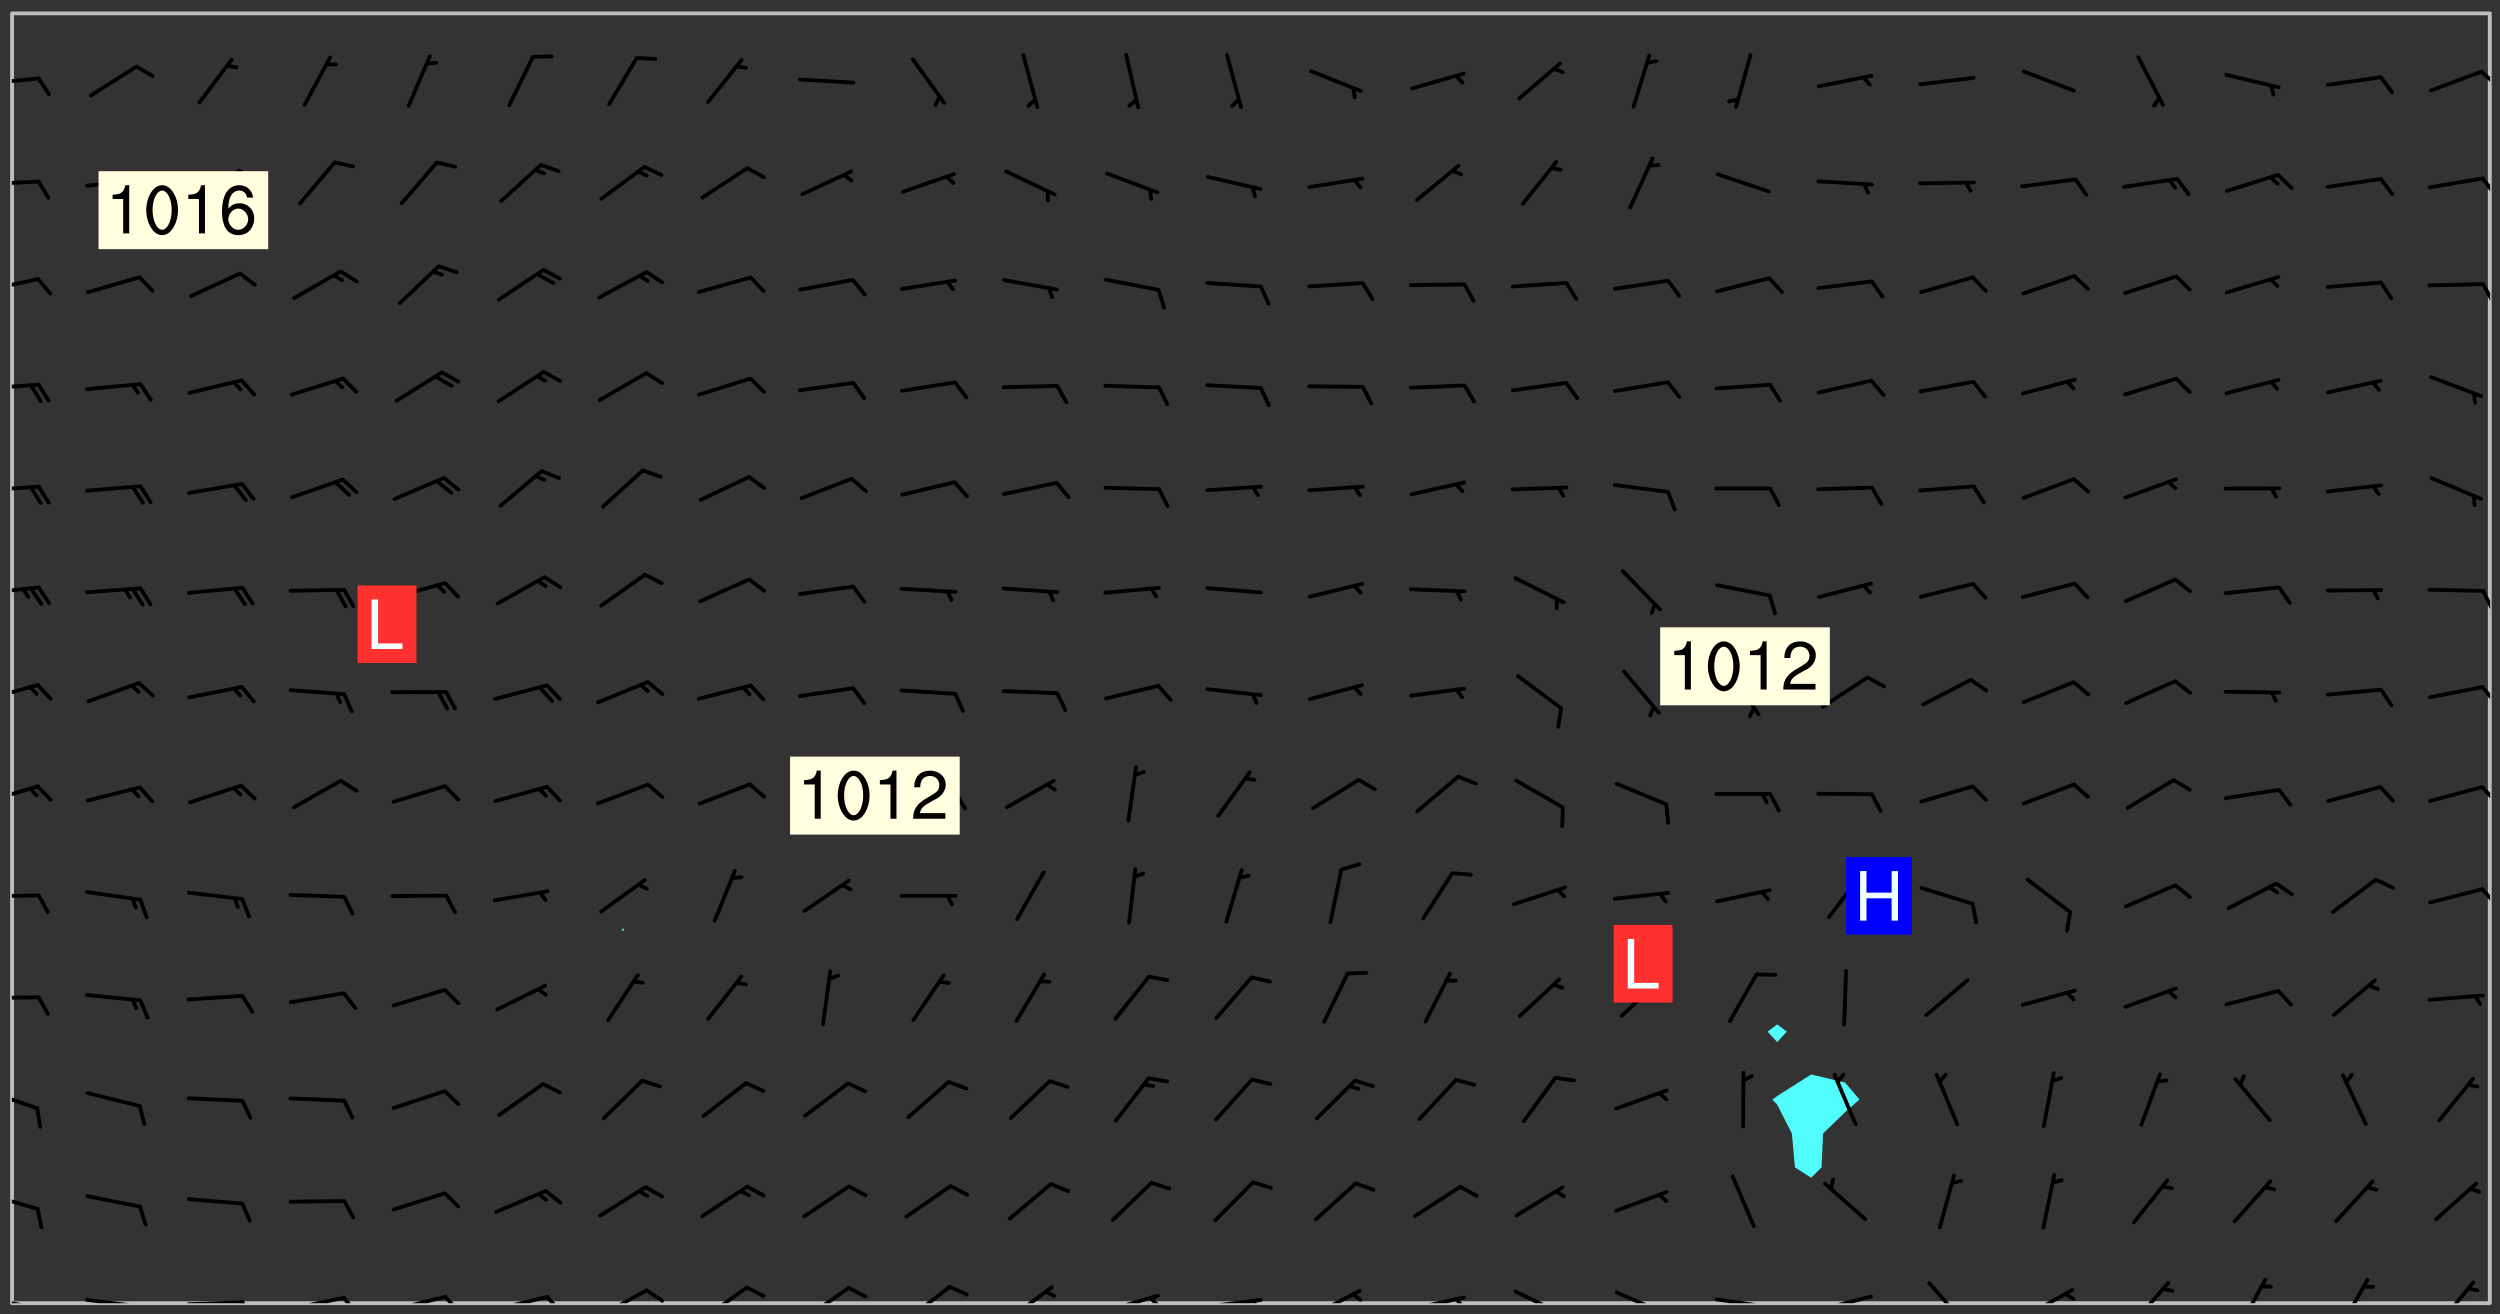 <svg xmlns="http://www.w3.org/2000/svg" role="img" xmlns:xlink="http://www.w3.org/1999/xlink" viewBox="142.45 309.95 326.84 171.84"><rect x="142.45" y="309.95" width="326.84" height="171.84" fill="#333333" stroke="none"/><defs><clipPath id="clip2"><path d="M 144 311.672 L 145 311.672 L 145 480.328 L 144 480.328 Z M 144 311.672"/></clipPath><clipPath id="clip3"><path d="M 144 311.672 L 468 311.672 L 468 480.328 L 144 480.328 Z M 144 311.672"/></clipPath><clipPath id="clip4"><path d="M 467 311.672 L 468 311.672 L 468 480.328 L 467 480.328 Z M 467 311.672"/></clipPath><clipPath id="clip5"><path d="M 144 479 L 148 479 L 148 480.328 L 144 480.328 Z M 144 479"/></clipPath><clipPath id="clip6"><path d="M 147 480 L 149 480 L 149 480.328 L 147 480.328 Z M 147 480"/></clipPath><clipPath id="clip7"><path d="M 153 479 L 162 479 L 162 480.328 L 153 480.328 Z M 153 479"/></clipPath><clipPath id="clip8"><path d="M 160 480 L 162 480 L 162 480.328 L 160 480.328 Z M 160 480"/></clipPath><clipPath id="clip9"><path d="M 166 479 L 175 479 L 175 480.328 L 166 480.328 Z M 166 479"/></clipPath><clipPath id="clip10"><path d="M 173 479 L 176 479 L 176 480.328 L 173 480.328 Z M 173 479"/></clipPath><clipPath id="clip11"><path d="M 180 479 L 188 479 L 188 480.328 L 180 480.328 Z M 180 479"/></clipPath><clipPath id="clip12"><path d="M 187 479 L 190 479 L 190 480.328 L 187 480.328 Z M 187 479"/></clipPath><clipPath id="clip13"><path d="M 193 479 L 201 479 L 201 480.328 L 193 480.328 Z M 193 479"/></clipPath><clipPath id="clip14"><path d="M 200 479 L 203 479 L 203 480.328 L 200 480.328 Z M 200 479"/></clipPath><clipPath id="clip15"><path d="M 206 479 L 215 479 L 215 480.328 L 206 480.328 Z M 206 479"/></clipPath><clipPath id="clip16"><path d="M 213 479 L 216 479 L 216 480.328 L 213 480.328 Z M 213 479"/></clipPath><clipPath id="clip17"><path d="M 220 478 L 228 478 L 228 480.328 L 220 480.328 Z M 220 478"/></clipPath><clipPath id="clip18"><path d="M 226 478 L 230 478 L 230 480.328 L 226 480.328 Z M 226 478"/></clipPath><clipPath id="clip19"><path d="M 234 478 L 241 478 L 241 480.328 L 234 480.328 Z M 234 478"/></clipPath><clipPath id="clip20"><path d="M 247 478 L 254 478 L 254 480.328 L 247 480.328 Z M 247 478"/></clipPath><clipPath id="clip21"><path d="M 260 477 L 267 477 L 267 480.328 L 260 480.328 Z M 260 477"/></clipPath><clipPath id="clip22"><path d="M 274 477 L 281 477 L 281 480.328 L 274 480.328 Z M 274 477"/></clipPath><clipPath id="clip23"><path d="M 286 479 L 295 479 L 295 480.328 L 286 480.328 Z M 286 479"/></clipPath><clipPath id="clip24"><path d="M 292 479 L 294 479 L 294 480.328 L 292 480.328 Z M 292 479"/></clipPath><clipPath id="clip25"><path d="M 300 479 L 308 479 L 308 480.328 L 300 480.328 Z M 300 479"/></clipPath><clipPath id="clip26"><path d="M 306 479 L 308 479 L 308 480.328 L 306 480.328 Z M 306 479"/></clipPath><clipPath id="clip27"><path d="M 313 478 L 321 478 L 321 480.328 L 313 480.328 Z M 313 478"/></clipPath><clipPath id="clip28"><path d="M 319 478 L 321 478 L 321 480.328 L 319 480.328 Z M 319 478"/></clipPath><clipPath id="clip29"><path d="M 326 479 L 335 479 L 335 480.328 L 326 480.328 Z M 326 479"/></clipPath><clipPath id="clip30"><path d="M 332 479 L 334 479 L 334 480.328 L 332 480.328 Z M 332 479"/></clipPath><clipPath id="clip31"><path d="M 340 478 L 348 478 L 348 480.328 L 340 480.328 Z M 340 478"/></clipPath><clipPath id="clip32"><path d="M 353 478 L 361 478 L 361 480.328 L 353 480.328 Z M 353 478"/></clipPath><clipPath id="clip33"><path d="M 366 479 L 375 479 L 375 480.328 L 366 480.328 Z M 366 479"/></clipPath><clipPath id="clip34"><path d="M 380 479 L 388 479 L 388 480.328 L 380 480.328 Z M 380 479"/></clipPath><clipPath id="clip35"><path d="M 394 477 L 400 477 L 400 480.328 L 394 480.328 Z M 394 477"/></clipPath><clipPath id="clip36"><path d="M 406 478 L 414 478 L 414 480.328 L 406 480.328 Z M 406 478"/></clipPath><clipPath id="clip37"><path d="M 412 478 L 414 478 L 414 480.328 L 412 480.328 Z M 412 478"/></clipPath><clipPath id="clip38"><path d="M 421 477 L 427 477 L 427 480.328 L 421 480.328 Z M 421 477"/></clipPath><clipPath id="clip39"><path d="M 435 476 L 439 476 L 439 480.328 L 435 480.328 Z M 435 476"/></clipPath><clipPath id="clip40"><path d="M 448 477 L 453 477 L 453 480.328 L 448 480.328 Z M 448 477"/></clipPath><clipPath id="clip41"><path d="M 461 477 L 467 477 L 467 480.328 L 461 480.328 Z M 461 477"/></clipPath><clipPath id="clip42"><path d="M 144 465 L 148 465 L 148 469 L 144 469 Z M 144 465"/></clipPath><clipPath id="clip43"><path d="M 144 452 L 148 452 L 148 456 L 144 456 Z M 144 452"/></clipPath><clipPath id="clip44"><path d="M 144 440 L 148 440 L 148 441 L 144 441 Z M 144 440"/></clipPath><clipPath id="clip45"><path d="M 144 426 L 148 426 L 148 428 L 144 428 Z M 144 426"/></clipPath><clipPath id="clip46"><path d="M 466 425 L 468 425 L 468 429 L 466 429 Z M 466 425"/></clipPath><clipPath id="clip47"><path d="M 144 412 L 148 412 L 148 415 L 144 415 Z M 144 412"/></clipPath><clipPath id="clip48"><path d="M 466 412 L 468 412 L 468 415 L 466 415 Z M 466 412"/></clipPath><clipPath id="clip49"><path d="M 144 399 L 148 399 L 148 402 L 144 402 Z M 144 399"/></clipPath><clipPath id="clip50"><path d="M 466 399 L 468 399 L 468 402 L 466 402 Z M 466 399"/></clipPath><clipPath id="clip51"><path d="M 144 386 L 148 386 L 148 388 L 144 388 Z M 144 386"/></clipPath><clipPath id="clip52"><path d="M 466 386 L 468 386 L 468 390 L 466 390 Z M 466 386"/></clipPath><clipPath id="clip53"><path d="M 144 373 L 148 373 L 148 375 L 144 375 Z M 144 373"/></clipPath><clipPath id="clip54"><path d="M 144 359 L 148 359 L 148 361 L 144 361 Z M 144 359"/></clipPath><clipPath id="clip55"><path d="M 144 346 L 148 346 L 148 349 L 144 349 Z M 144 346"/></clipPath><clipPath id="clip56"><path d="M 466 346 L 468 346 L 468 350 L 466 350 Z M 466 346"/></clipPath><clipPath id="clip57"><path d="M 144 333 L 148 333 L 148 335 L 144 335 Z M 144 333"/></clipPath><clipPath id="clip58"><path d="M 466 333 L 468 333 L 468 336 L 466 336 Z M 466 333"/></clipPath><clipPath id="clip59"><path d="M 144 319 L 148 319 L 148 322 L 144 322 Z M 144 319"/></clipPath><clipPath id="clip60"><path d="M 466 319 L 468 319 L 468 322 L 466 322 Z M 466 319"/></clipPath><g id="surface630" clip-path="url(#clip1)"><path fill="#fff" fill-opacity="0" fill-rule="evenodd" d="M 0 0 L 1000 0 L 1000 1000 L 0 1000 Z M 0 0"/><path fill="#d3d3d3" fill-opacity="0" fill-rule="evenodd" d="M162.152 355.867L161.918 356.16 161.977 356.395 162.094 356.566 162.27 356.801 162.562 357.148 162.676 357.207 162.793 357.035 162.852 356.801 163.027 356.625 163.492 356.449 164.191 356.449 164.426 356.742 164.715 357.559 164.773 357.734 164.949 357.965 165.301 358.199 166 358.898 166.172 359.074 166.406 359.422 166.641 359.832 166.93 360.414 167.34 360.879 167.57 361.113 167.805 361.289 167.922 361.52 168.098 361.812 168.27 362.977 168.27 363.211 168.328 363.5 168.387 363.617 168.504 363.734 168.852 364.145 168.969 364.316 169.145 364.492 169.32 364.727 169.438 364.898 169.609 365.25 169.668 365.484 169.902 365.891 170.137 365.832 169.961 366.008 169.902 366.938 169.32 366.938 169.086 366.824 168.738 366.938 168.621 367.055 168.562 367.348 168.504 367.523 168.387 367.695 167.922 367.988 167.863 368.223 167.805 368.336 167.805 368.98 167.863 369.152 167.863 369.562 167.922 369.621 167.922 370.027 167.98 370.434 168.098 370.609 168.156 370.668 168.387 371.309 168.328 371.602 168.328 372.301 168.27 372.883 168.27 373.117 168.211 373.348 168.156 373.699 168.156 375.621 168.211 375.738 168.637 375.738 168.27 375.855 168.246 376.207 169.137 377.375 170.879 377.914 172.219 378.273 172.219 378.812 172.309 379.621 172.844 380.336 174.363 380.605 175.254 380.52 175.344 381.684 175.879 381.863 177.039 381.684 179.094 380.699 180.254 380.336 182.133 380.16 183.828 379.98 183.648 380.699 182.133 380.785 180.883 380.875 180.078 381.145 179.004 381.953 179.273 382.672 179.809 383.57 179.629 384.195 179.363 385.004 179.629 386.082 180.254 386.98 181.059 387.16 182.309 386.98 182.043 387.703 182.141 388.207 182.195 388.5 182.195 388.672 182.254 388.965 182.254 389.371 182.43 389.488 182.781 389.605 183.188 389.605 183.48 389.43 183.594 389.312 183.652 389.195 183.77 388.965 183.828 388.789 184.18 388.324 184.41 388.148 184.586 388.09 184.762 388.148 184.82 388.324 184.938 389.312 184.992 389.781 185.051 389.953 185.168 390.188 185.344 390.246 186.16 390.305 186.449 390.305 186.566 390.539 186.625 390.945 186.684 391.297 186.684 392.402 186.801 392.695 186.918 393.043 187.207 393.742 187.383 394.094 187.965 394.848 188.316 395.023 188.488 395.082 188.957 395.316 189.598 395.781 189.945 396.016 190.238 396.191 190.531 396.246 190.762 396.309 191.578 396.656 191.871 396.832 191.984 397.004 192.336 397.355 192.453 397.531 192.977 398.172 192.977 398.461 193.035 398.812 193.035 399.16 193.094 399.512 193.152 399.801 193.27 399.859 193.441 399.918 193.617 399.918 194.199 400.152 194.375 400.27 194.551 400.559 194.727 400.793 194.84 401.027 195.133 401.258 195.25 401.375 195.25 401.785 195.309 401.84 195.598 402.074 195.832 402.191 195.891 402.309 196.008 402.48 196.066 402.598 196.297 402.832 196.355 403.008 196.59 403.066 196.707 403.125 196.59 403.238 196.531 403.355 196.531 403.473 196.414 403.766 196.297 404.055 196.297 404.637 196.473 404.754 196.59 404.812 196.648 404.93 196.766 405.047 196.879 405.105 197.055 405.453 197.113 405.805 197.172 406.211 197.172 406.387 197.113 406.562 196.996 407.262 196.996 407.434 197.113 407.609 197.406 407.902 197.812 407.902 197.988 408.02 198.105 408.191 198.223 408.484 198.223 408.719 197.695 408.719 197.465 408.484 197.23 408.484 197.055 408.543 196.996 409.242 197.055 409.59 197.172 409.766 197.348 410.176 197.465 410.406 197.754 410.875 197.93 410.93 198.453 410.93 198.688 410.988 199.445 411.629 199.504 411.922 199.504 412.156 199.562 412.215 199.793 412.562 199.793 412.914 199.676 413.086 199.676 413.379 199.969 413.668 200.262 413.844 200.434 413.902 200.727 414.078 201.02 414.195 201.602 414.602 201.891 414.836 202.184 415.012 202.402 415.172 202.418 415.184 202.648 415.359 203.289 415.883 203.465 416.117 203.582 416.293 203.758 416.469 203.871 416.641 203.871 417.281 203.988 417.457 204.457 417.574 205.039 417.691 205.273 417.75 205.504 417.863 205.797 417.98 205.91 418.039 206.496 418.391 206.785 418.562 206.961 418.625 207.137 418.68 207.312 418.738 208.012 419.09 208.301 419.266 208.535 419.32 208.824 419.496 209.059 419.613 209.699 420.02 209.992 420.137 210.164 420.195 210.398 420.254 210.809 420.312 211.039 420.371 211.273 420.488 211.332 420.66 210.922 420.836 211.391 420.895 211.449 421.188 211.562 421.422 211.738 421.477 211.973 421.535 212.148 421.594 212.555 421.711 213.195 421.945 213.312 422.117 213.371 422.352 213.371 422.527 213.312 422.645 213.254 423.051 213.488 423.285 213.605 423.344 213.953 423.461 214.594 423.691 214.77 423.809 215.059 423.926 215.234 424.102 215.469 424.566 216.051 425.672 216.227 425.848 216.574 426.023 216.75 426.141 217.102 426.258 218.148 426.781 218.383 426.84 218.848 426.953 219.141 427.012 219.605 427.188 220.363 427.77 220.598 428.004 220.945 428.469 221.121 428.645 221.41 428.879 222.227 429.578 222.52 429.754 222.809 430.043 223.102 430.219 223.395 430.508 224.09 431.148 224.266 431.324 224.559 431.559 224.848 431.793 225.316 432.082 225.957 432.664 226.305 432.898 226.539 433.191 226.887 433.539 227.238 434.004 228.172 434.996 228.52 435.402 228.637 435.578 228.871 435.637 228.984 435.754 229.629 435.93 229.859 436.043 230.094 436.102 230.387 436.277 230.617 436.395 231.551 437.094 231.957 437.5 232.191 437.676 232.598 437.852 232.832 437.969 233.648 438.316 233.996 438.551 234.23 438.668 234.523 438.957 234.754 439.074 235.512 439.426 235.863 439.598 236.094 439.656 236.387 439.773 236.621 439.832 237.492 440.008 238.309 440.008 238.777 440.238 238.949 440.297 239.824 440.996 240.289 441.113 240.582 441.172 240.758 441.23 240.988 441.289 241.457 441.348 241.805 441.406 242.156 441.465 242.562 441.523 242.855 441.523 243.027 441.582 243.027 441.812 243.203 441.988 243.496 441.988 243.844 442.047 244.195 442.105 244.895 442.223 245.535 442.223 246 441.988 246.293 441.812 246.465 441.695 246.875 441.523 247.164 441.348 248.098 440.883 248.566 440.59 249.09 440.297 249.555 440.125 250.02 439.949 251.07 439.484 251.359 439.367 251.77 439.25 252.059 439.133 252.586 438.957 254.102 438.258 254.684 437.91 254.973 437.852 255.266 437.793 255.613 437.676 256.488 437.445 256.84 437.328 256.953 437.328 257.188 437.27 258.062 437.035 258.297 436.977 259.109 436.977 259.461 436.918 260.277 436.801 260.449 436.742 260.801 436.688 261.094 436.629 261.324 436.57 262.141 436.395 262.316 436.336 262.664 436.336 262.898 436.277 263.363 436.16 264.121 435.988 264.355 435.93 264.703 435.93 265.113 435.812 265.402 435.754 266.688 435.695 266.977 435.695 267.387 435.637 267.617 435.578 267.793 435.578 268.668 435.461 269.074 435.461 269.484 435.344 269.832 435.344 270.184 435.23 271.055 435.172 272.805 435.172 273.852 435.461 274.262 435.578 274.551 435.695 274.902 435.812 275.191 435.93 276.242 436.102 276.531 436.16 276.824 436.16 277.117 436.219 277.289 436.277 277.699 436.336 277.871 436.395 277.988 436.453 278.105 436.453 278.223 436.512 278.574 436.57 278.688 436.57 279.098 436.637 281.02 437.031 282.945 437.426 284.465 437.875 286.16 438.594 288.305 439.398 289.91 438.68 291.34 437.875 292.5 436.797 293.75 436.348 296.785 435.629 298.66 435.27 300.805 433.922 303.039 432.668 305.539 431.41 307.234 430.961 309.02 430.781 310.18 430.512 310.805 431.051 312.145 430.781 312.859 429.793 313.844 428.449 314.289 428.27 315.094 427.91 316.969 427.371 318.754 426.922 320.004 426.652 321.164 426.562 322.863 426.473 324.824 426.203 326.074 426.113 326.613 426.113 327.238 426.023 328.129 426.023 330.273 425.844 332.684 425.664 335.273 425.574 336.969 425.754 338.578 425.844 340.008 426.203 341.168 426.922 343.043 427.91 344.203 429.438 344.469 430.152 345.098 430.242 345.453 431.141 345.988 431.68 346.523 433.207 347.598 433.566 348.133 433.566 347.328 434.102 347.418 435.809 348.133 438.504 349.023 439.309 349.918 440.297 350.633 441.555 352.418 442.094 353.938 441.914 354.293 443.258 355.902 442.453 356.883 441.914 357.152 442.184 357.469 441.969 357.688 441.824 358.488 442.273 358.938 441.914 359.293 441.914 359.828 441.645 360.367 440.926 360.902 440.656 361.527 439.668 362.688 440.117 363.527 440.488 364.922 441.105 366.617 440.926 368.223 440.926 370.008 441.016 370.188 439.309 370.723 437.965 371.527 438.234 372.02 439.082 372.422 439.488 372.332 440.027 372.332 440.387 373.047 440.836 373.758 440.566 375.188 440.566 375.547 441.555 375.992 442.812 376.707 444.156 377.957 444.785 379.652 445.414 380.367 445.234 380.547 444.695 381.527 444.605 381.977 444.965 382.062 446.223 381.797 446.852 381.262 447.031 381.262 447.57 381.977 448.555 382.242 449.094 383.227 450.082 384.027 451.16 383.762 451.52 383.672 452.418 383.047 454.75 382.691 456.816 382.602 458.609 382.422 459.328 382.332 459.867 382.332 461.305 381.352 463.188 380.992 464.895 380.457 465.793 379.652 466.961 379.387 467.5 381.441 468.754 381.527 469.113 381.172 469.652 381.082 469.473 381.082 470.281 381.172 471.719 380.727 472.434 379.652 472.527 379.387 473.242 379.922 474.141 380.727 474.859 381.887 475.668 383.227 475.938 383.672 476.297 383.316 476.746 381.527 476.656 380.277 476.207 379.562 475.488 378.938 475.398 378.762 478.988 378.574 480.297 467.934 480.297 467.934 311.703 412.664 311.703 412.664 360.785 413.426 360.91 416.715 361.453 418.738 364.289 418.738 367.043 421.09 367.375 423.438 367.707 427.488 367.707 426.109 371.867 424.086 372.574 422.062 373.277 421.52 373.621 418.926 375.238 418.738 375.355 416.715 373.277 415.984 370.535 413.312 368.457 411.938 364.957 411.871 364.875 409.914 362.203 412.664 360.785 412.664 311.703 294.422 311.703 294.422 403.117 294.539 403.148 294.672 403.16 294.746 403.234 294.852 403.281 294.941 403.34 295.027 403.398 295.117 403.457 295.414 403.754 295.473 403.844 295.504 403.961 295.531 404.078 295.547 404.215 295.516 404.332 295.457 404.422 295.398 404.508 295.355 404.613 295.309 404.715 295.281 404.836 295.281 404.98 295.457 405.25 295.605 405.398 295.68 405.484 295.754 405.559 295.797 405.664 295.859 405.754 295.918 405.84 295.961 405.945 296.02 406.035 296.066 406.137 296.109 406.242 296.168 406.328 296.285 406.508 296.359 406.582 296.422 406.668 296.48 406.758 296.523 406.863 296.582 406.953 296.641 407.039 296.703 407.129 296.762 407.219 296.805 407.32 296.922 407.5 296.996 407.574 297.055 407.66 297.129 407.734 297.219 407.793 297.324 407.84 297.473 407.84 297.605 407.824 297.738 407.84 297.84 407.793 297.914 407.719 297.961 407.617 297.945 407.484 297.945 407.336 297.898 407.23 297.871 407.113 297.824 407.012 297.797 406.891 297.754 406.789 297.691 406.699 297.648 406.598 297.605 406.492 297.574 406.375 297.559 406.242 297.547 406.105 297.633 406.047 297.691 405.961 297.812 405.93 297.855 406.035 297.871 406.168 297.871 406.285 297.93 406.387 297.988 406.477 298.078 406.535 298.227 406.684 298.285 406.773 298.328 406.879 298.316 406.98 298.402 407.039 298.508 407.086 298.594 407.145 298.684 407.203 298.758 407.277 298.641 407.305 298.535 407.352 298.449 407.41 298.375 407.484 298.316 407.574 298.254 407.66 298.227 407.781 298.18 407.883 298.137 407.988 298.105 408.105 298.094 408.238 298.078 408.371 298.078 408.52 298.105 408.637 298.152 408.742 298.195 408.844 298.254 408.934 298.328 409.008 298.418 409.066 298.492 409.141 298.582 409.199 298.641 409.289 298.684 409.395 298.73 409.496 298.848 409.527 298.98 409.543 299.129 409.543 299.246 409.512 299.352 409.555 299.395 409.66 299.441 409.762 299.469 409.883 299.5 410 299.527 410.117 299.559 410.238 299.586 410.355 299.691 410.398 299.793 410.445 299.926 410.43 300.074 410.578 300.137 410.664 300.211 410.738 300.281 410.812 300.371 410.875 300.477 410.918 300.578 410.961 300.695 410.992 300.832 411.008 300.949 410.977 301.023 410.902 301.051 410.785 301.039 410.652 301.008 410.531 300.98 410.414 301.023 410.309 301.141 410.309 301.23 410.371 301.348 410.398 301.496 410.398 301.629 410.414 301.777 410.414 301.91 410.43 302.043 410.414 302.191 410.414 302.324 410.398 302.457 410.387 302.594 410.398 302.711 410.371 302.844 410.355 303.035 410.297 302.977 410.473 302.961 410.605 302.934 410.727 302.918 410.859 302.859 410.945 302.727 410.961 302.621 411.008 302.516 411.051 302.398 411.082 302.281 411.109 302.016 411.141 301.867 411.141 301.734 411.156 301.66 411.23 301.719 411.316 301.867 411.465 301.984 411.645 302.059 411.715 302.148 411.777 302.238 411.836 302.324 411.895 302.414 411.953 302.516 411.996 302.621 412.059 302.727 412.102 302.812 412.16 302.918 412.207 303.02 412.25 303.199 412.367 303.258 412.457 303.215 412.559 303.168 412.664 303.184 412.797 303.406 413.02 303.465 413.109 303.508 413.211 303.539 413.332 303.582 413.434 303.598 413.566 303.629 413.684 303.641 413.82 303.672 413.938 303.82 414.086 303.922 414.129 304.027 414.172 304.145 414.203 304.277 414.219 304.414 414.234 304.531 414.234 304.648 414.203 304.738 414.145 304.781 414.039 304.828 413.938 304.871 413.832 304.902 413.715 304.914 413.582 304.914 413.434 304.902 413.301 304.887 413.168 304.855 413.051 304.812 412.945 304.766 412.84 304.723 412.738 304.68 412.633 304.664 412.5 304.68 412.367 304.707 412.25 304.738 412.133 304.766 412.012 304.812 411.91 304.902 411.852 304.988 411.789 305.062 411.715 305.152 411.656 305.375 411.434 305.434 411.348 305.508 411.273 305.625 411.094 305.684 411.008 305.684 410.859 305.609 410.785 305.508 410.738 305.402 410.695 305.301 410.652 305.242 410.562 305.195 410.457 305.168 410.34 305.258 410.281 305.375 410.25 305.477 410.207 305.656 410.09 305.805 409.941 305.816 409.809 305.805 409.703 305.715 409.645 305.582 409.66 305.434 409.66 305.301 409.676 305.168 409.66 305.047 409.629 304.961 409.57 304.887 409.496 304.828 409.406 304.766 409.32 304.648 409.141 304.59 409.055 304.621 408.934 304.707 408.875 304.828 408.844 304.887 408.758 304.887 408.637 304.855 408.52 304.797 408.43 304.738 408.344 304.691 408.238 304.664 408.121 304.648 407.988 304.707 407.898 304.781 407.824 304.871 407.766 304.988 407.586 305.062 407.512 305.121 407.426 305.27 407.277 305.391 407.246 305.523 407.23 305.656 407.246 305.73 407.32 305.773 407.426 305.789 407.559 305.758 407.676 305.641 407.707 305.508 407.719 305.359 407.867 305.316 407.973 305.27 408.074 305.242 408.195 305.211 408.312 305.211 408.461 305.242 408.578 305.285 408.684 305.344 408.773 305.418 408.844 305.492 408.918 305.609 408.949 305.73 408.977 305.848 408.949 305.98 408.934 306.098 408.934 306.188 408.992 306.262 409.066 306.309 409.172 306.367 409.258 306.469 409.305 306.602 409.32 306.707 409.363 306.793 409.422 306.781 409.527 306.707 409.602 306.527 409.719 306.469 409.809 306.379 409.867 306.309 409.941 306.234 410.016 306.172 410.105 306.145 410.223 306.129 410.355 306.145 410.488 306.129 410.621 306.129 410.77 306.145 410.902 306.172 411.02 306.203 411.141 306.277 411.215 306.367 411.273 306.453 411.332 306.543 411.391 306.66 411.422 306.66 411.508 306.559 411.555 306.469 411.613 306.203 411.645 306.086 411.672 305.938 411.672 305.832 411.715 305.73 411.762 305.672 411.852 305.609 412.086 305.598 412.219 305.566 412.34 305.551 412.473 305.551 412.766 305.539 412.898 305.551 413.035 305.566 413.168 305.699 413.184 305.832 413.195 305.953 413.227 306.039 413.285 306.113 413.359 306.16 413.465 306.203 413.566 306.219 413.699 306.219 414.145 306.203 414.277 306.203 414.723 306.234 414.988 306.262 415.105 306.277 415.238 306.309 415.355 306.395 415.566 306.426 415.832 306.426 415.98 306.395 416.098 306.367 416.215 306.336 416.336 306.309 416.453 306.277 416.57 306.246 416.691 306.234 416.824 306.219 416.957 306.309 417.016 306.426 416.984 306.527 417 306.574 417.105 306.543 417.371 306.543 417.812 306.5 417.918 306.453 418.023 306.41 418.125 306.367 418.23 306.309 418.316 306.277 418.438 306.234 418.555 306.203 418.672 306.188 418.805 306.203 418.938 306.262 419.027 306.367 419.074 306.453 419.133 306.512 419.219 306.5 419.355 306.469 419.473 306.426 419.574 306.426 420.02 306.41 420.152 306.41 420.301 306.379 420.418 306.336 420.523 306.309 420.641 306.262 420.746 306.219 420.848 306.188 420.969 306.16 421.086 306.129 421.219 306.098 421.336 306.07 421.453 306.027 421.559 305.996 421.676 305.965 421.797 305.953 421.93 305.938 422.062 305.938 422.359 305.965 422.477 305.965 422.625 306.012 423.023 306.039 423.141 306.098 423.23 306.219 423.262 306.367 423.262 306.5 423.246 306.559 423.336 306.559 423.453 306.5 423.543 306.41 423.602 306.309 423.645 306.203 423.691 306.113 423.75 306.027 423.809 305.891 423.824 305.773 423.793 305.641 423.777 305.539 423.824 305.477 423.91 305.465 424.047 305.449 424.18 305.418 424.297 305.391 424.414 305.375 424.547 305.344 424.668 305.344 424.965 305.359 425.098 305.391 425.215 305.391 425.363 305.402 425.496 305.402 425.645 305.375 425.762 305.328 425.863 305.301 425.984 305.27 426.102 305.211 426.191 305.137 426.266 305.035 426.309 304.93 426.355 304.812 426.383 304.691 426.414 304.59 426.367 304.648 426.281 304.754 426.234 304.781 426.117 304.812 426 304.84 425.879 304.871 425.762 304.871 425.613 304.887 425.48 304.855 425.363 304.812 425.258 304.707 425.273 304.633 425.348 304.531 425.391 304.441 425.453 304.367 425.527 304.324 425.629 304.309 425.762 304.277 425.879 304.25 426 304.219 426.117 304.191 426.234 304.16 426.355 304.133 426.473 304.102 426.59 304.059 426.695 303.969 426.754 303.879 426.754 303.762 426.723 303.73 426.637 303.746 426.5 303.715 426.383 303.715 426.234 303.703 426.102 303.703 425.953 303.641 425.719 303.613 425.598 303.57 425.496 303.523 425.391 303.465 425.305 303.406 425.215 303.363 425.109 303.301 425.023 303.152 424.875 303.082 424.801 302.977 424.754 302.871 424.711 302.77 424.668 302.473 424.371 302.383 424.297 302.297 424.238 302.191 424.195 302.102 424.133 302.016 424.074 301.91 424.031 301.82 423.973 301.734 423.91 301.66 423.84 301.555 423.793 301.469 423.734 301.363 423.691 301.273 423.629 301.172 423.586 301.066 423.543 300.98 423.484 300.875 423.438 300.77 423.395 300.668 423.348 300.578 423.289 300.477 423.246 300.371 423.203 300.281 423.141 300.164 423.113 300.031 423.098 299.898 423.113 299.75 423.113 299.617 423.129 299.5 423.098 299.41 423.039 299.336 422.965 299.246 422.906 299.145 422.859 298.996 422.859 298.875 422.832 298.773 422.789 298.699 422.715 298.582 422.535 298.492 422.477 298.391 422.434 298.301 422.371 298.195 422.328 298.105 422.27 298.02 422.211 297.914 422.164 297.855 422.078 297.797 421.988 297.754 421.883 297.707 421.781 297.633 421.707 297.547 421.648 297.473 421.574 297.383 421.516 297.16 421.293 297.117 421.188 297.086 420.922 297.191 420.879 297.336 420.879 297.441 420.922 297.516 420.996 297.605 421.055 297.691 421.113 297.797 421.16 297.887 421.219 298.035 421.367 298.105 421.441 298.254 421.59 298.316 421.676 298.391 421.75 298.477 421.809 298.551 421.883 298.641 421.945 298.73 422.004 298.816 422.062 299.086 422.238 299.188 422.285 299.293 422.328 299.395 422.371 299.441 422.297 299.5 422.211 299.574 422.137 299.645 422.062 299.75 422.105 299.824 422.18 299.883 422.27 299.926 422.371 299.973 422.477 300.016 422.582 300.137 422.609 300.254 422.582 300.328 422.492 300.371 422.387 300.43 422.297 300.504 422.223 300.609 422.18 300.727 422.152 300.859 422.164 300.949 422.223 301.098 422.371 301.156 422.461 301.199 422.566 301.246 422.668 301.289 422.773 301.332 422.875 301.438 422.922 301.543 422.965 301.676 422.98 301.762 422.922 301.82 422.832 301.895 422.758 302 422.715 302.117 422.742 302.223 422.789 302.324 422.832 302.43 422.875 302.531 422.922 302.711 423.039 302.711 423.156 302.695 423.289 302.711 423.422 302.727 423.559 302.785 423.645 302.887 423.691 303.008 423.719 303.125 423.75 303.273 423.75 303.391 423.719 303.449 423.629 303.629 423.512 303.688 423.422 303.762 423.348 303.82 423.262 303.938 423.082 304.117 422.965 304.234 422.996 304.324 423.055 304.367 423.129 304.352 423.262 304.352 423.379 304.441 423.438 304.59 423.438 304.723 423.422 304.855 423.41 305.121 423.379 305.227 423.336 305.344 423.305 305.465 423.277 305.539 423.203 305.609 423.129 305.672 423.039 305.656 422.934 305.609 422.832 305.508 422.789 305.402 422.773 305.285 422.801 305.02 422.832 304.871 422.832 304.797 422.758 304.707 422.699 304.59 422.668 304.473 422.641 304.34 422.625 304.191 422.625 304.059 422.641 303.762 422.641 303.656 422.594 303.508 422.445 303.465 422.344 303.406 422.254 303.629 422.031 303.715 421.973 303.82 421.93 303.938 421.898 304.07 421.883 304.203 421.898 304.34 421.914 304.441 421.957 304.574 421.945 304.664 421.883 304.766 421.84 304.828 421.75 304.781 421.648 304.691 421.59 304.574 421.559 304.473 421.516 304.414 421.426 304.352 421.336 304.352 421.219 304.367 421.086 304.473 421.039 304.547 420.969 304.547 420.848 304.457 420.789 304.426 420.672 304.516 420.613 304.59 420.539 304.633 420.434 304.691 420.344 304.738 420.242 304.754 420.109 304.754 419.961 304.707 419.855 304.664 419.754 304.574 419.695 304.441 419.68 304.34 419.637 304.203 419.621 304.086 419.59 303.641 419.59 303.508 419.574 303.375 419.562 303.242 419.547 303.125 419.516 302.977 419.516 302.844 419.5 302.711 419.488 302.445 419.457 302.324 419.414 302.238 419.355 302.164 419.281 302.164 419.133 302.176 419 302.281 418.953 302.383 418.91 302.516 418.895 302.668 418.895 302.801 418.879 303.094 418.879 303.215 418.91 303.316 418.953 303.406 419.012 303.641 419.074 303.762 419.027 303.852 418.969 303.953 418.926 304.086 418.91 304.191 418.953 304.293 419 304.426 419.012 304.547 418.984 304.691 418.984 304.812 418.953 304.93 418.926 305.035 418.879 305.109 418.805 305.195 418.746 305.344 418.598 305.402 418.512 305.449 418.406 305.477 418.289 305.492 418.184 305.391 418.141 305.301 418.082 305.184 418.051 305.078 418.008 304.988 417.945 304.914 417.859 304.84 417.785 304.738 417.742 304.633 417.695 304.531 417.652 304.473 417.562 304.426 417.461 304.34 417.25 304.277 417.164 304.219 417.074 304.145 417 304.059 416.941 303.789 416.941 303.672 416.973 303.582 417.031 303.48 417.074 303.348 417.09 303.242 417.074 303.215 416.957 303.152 416.867 303.035 416.836 302.934 416.793 302.785 416.645 302.754 416.527 302.738 416.422 302.812 416.348 302.992 416.23 303.109 416.203 303.227 416.172 303.363 416.188 303.465 416.23 303.57 416.273 303.672 416.32 303.777 416.363 303.895 416.395 304.027 416.41 304.145 416.438 304.277 416.453 304.383 416.438 304.473 416.379 304.398 416.305 304.293 416.262 304.219 416.188 304.145 416.098 303.996 415.949 303.91 415.891 303.82 415.832 303.746 415.758 303.656 415.699 303.555 415.652 303.434 415.625 303.332 415.578 303.227 415.535 303.109 415.504 303.008 415.461 302.887 415.43 302.738 415.43 302.621 415.461 302.516 415.504 302.43 415.566 302.25 415.684 302.164 415.742 302.074 415.801 301.969 415.848 301.883 415.906 301.777 415.949 301.676 415.992 301.57 416.039 301.496 416.113 301.438 416.203 301.379 416.289 301.332 416.395 301.273 416.48 301.199 416.555 301.066 416.543 300.949 416.512 300.832 416.512 300.758 416.586 300.668 416.645 300.594 416.719 300.504 416.777 300.418 416.836 300.312 416.883 300.211 416.926 300.074 416.941 299.973 416.898 299.824 416.75 299.719 416.703 299.633 416.703 299.527 416.75 299.426 416.793 299.305 416.824 299.188 416.793 299.113 416.719 299.113 416.602 299.145 416.48 299.219 416.41 299.277 416.32 299.352 416.246 299.469 416.215 299.574 416.172 299.867 416.172 300 416.156 300.137 416.141 300.238 416.098 300.328 416.039 300.43 415.992 300.52 415.934 300.652 415.922 300.742 415.98 300.875 415.992 300.965 415.934 301.051 415.875 301.156 415.832 301.246 415.773 301.332 415.711 301.422 415.652 301.57 415.504 301.629 415.418 301.688 415.328 301.793 415.285 301.926 415.27 302.043 415.297 302.164 415.328 302.223 415.27 302.281 415.18 302.312 414.914 302.34 414.797 302.445 414.809 302.578 414.824 302.68 414.781 302.77 414.723 302.828 414.633 302.902 414.559 302.961 414.469 303.008 414.367 303.02 414.234 303.008 414.102 302.961 413.996 302.812 413.848 302.754 413.758 302.695 413.672 302.652 413.566 302.652 413.121 302.668 412.988 302.668 412.84 302.68 412.707 302.621 412.648 302.531 412.707 302.43 412.664 302.25 412.547 302.164 412.488 302.102 412.398 302.043 412.309 301.969 412.234 301.883 412.176 301.762 412.207 301.66 412.219 301.555 412.266 301.469 412.324 301.363 412.367 301.215 412.516 301.125 412.574 301.039 412.633 300.949 412.695 300.844 412.738 300.711 412.754 300.711 412.633 300.816 412.59 300.934 412.559 301.008 412.488 301.051 412.383 301.051 412.234 301.023 412.117 300.875 411.969 300.742 411.953 300.594 411.953 300.477 411.984 300.371 412.027 300.27 412.07 300.18 412.133 300.062 412.16 299.988 412.086 300 411.953 299.957 411.852 299.914 411.746 299.824 411.688 299.707 411.715 299.586 411.746 299.469 411.777 299.367 411.82 299.246 411.852 299.145 411.895 299.039 411.938 298.949 411.996 298.848 412.012 298.848 411.895 298.863 411.762 298.805 411.672 298.73 411.715 298.582 411.863 298.523 411.953 298.449 412.027 298.402 412.133 298.359 412.234 298.285 412.309 298.227 412.398 298.152 412.473 298.094 412.559 298.02 412.633 297.93 412.695 297.855 412.766 297.781 412.84 297.68 412.855 297.547 412.871 297.441 412.828 297.441 412.707 297.59 412.559 297.633 412.457 297.691 412.367 297.738 412.266 297.781 412.16 297.84 412.07 297.871 411.953 297.914 411.852 297.945 411.73 297.973 411.613 298.02 411.508 298.062 411.406 298.105 411.301 298.18 411.23 298.27 411.168 298.359 411.109 298.461 411.066 298.758 411.066 299.023 411.035 299.129 410.992 299.055 410.918 298.938 410.887 298.832 410.844 298.742 410.785 298.641 410.738 298.551 410.68 298.449 410.637 298.344 410.594 298.254 410.531 298.168 410.473 298.062 410.43 297.961 410.387 297.84 410.355 297.723 410.324 297.621 410.281 297.5 410.25 297.398 410.207 297.309 410.148 297.266 410.043 297.25 409.91 297.352 409.867 297.484 409.852 297.621 409.867 297.754 409.852 297.855 409.809 297.914 409.719 297.93 409.613 297.84 409.555 297.766 409.48 297.664 409.438 297.574 409.379 297.426 409.23 297.383 409.125 297.367 408.992 297.367 408.699 297.309 408.609 297.219 408.551 297.145 408.477 297.102 408.371 297.07 408.254 297.012 408.164 296.938 408.09 296.82 408.062 296.746 407.988 296.656 407.93 296.566 407.867 296.48 407.809 296.406 407.734 296.348 407.648 296.301 407.543 296.215 407.484 296.066 407.336 295.871 407.277 295.738 407.293 295.637 407.336 295.562 407.41 295.516 407.512 295.473 407.617 295.414 407.707 295.355 407.793 295.059 408.09 294.969 408.148 294.883 408.148 294.82 408.062 294.777 407.957 294.809 407.84 294.867 407.75 294.895 407.633 294.883 407.5 294.793 407.438 294.688 407.484 294.57 407.512 294.453 407.543 294.184 407.719 294.082 407.766 293.965 407.793 293.859 407.84 293.77 407.898 293.668 407.941 293.609 407.855 293.562 407.75 293.578 407.617 293.625 407.512 293.695 407.438 293.77 407.367 293.828 407.277 293.828 407.129 293.785 407.023 293.547 407.023 293.445 407.07 293.414 407.188 293.387 407.305 293.355 407.426 293.281 407.469 293.148 407.484 293.074 407.438 293.031 407.336 292.988 407.23 292.941 407.129 292.898 407.023 292.777 407.055 292.676 407.098 292.543 407.113 292.426 407.145 292.32 407.188 292.23 407.246 292.129 407.293 292.008 407.32 291.875 407.336 291.773 407.293 291.715 407.203 291.668 407.098 291.625 406.996 291.582 406.891 291.582 406.773 291.641 406.684 291.727 406.625 291.906 406.508 292.008 406.461 292.113 406.418 292.219 406.359 292.32 406.316 292.41 406.254 292.512 406.211 292.617 406.152 292.719 406.105 292.809 406.047 292.914 406.004 293.016 405.961 293.105 405.898 293.207 405.855 293.344 405.84 293.461 405.871 293.562 405.914 293.684 405.945 293.785 405.988 293.891 406.035 293.992 406.078 294.098 406.121 294.199 406.168 294.305 406.211 294.406 406.254 294.512 406.301 294.598 406.359 294.703 406.402 294.82 406.434 294.926 406.477 295.027 406.523 295.117 406.582 295.223 406.625 295.324 406.668 295.43 406.715 295.547 406.742 295.648 406.789 295.77 406.816 295.918 406.816 296.004 406.758 296.02 406.656 296.078 406.566 296.051 406.449 295.977 406.375 295.859 406.195 295.785 406.121 295.695 406.047 295.516 405.93 295.43 405.871 295.324 405.828 295.223 405.781 294.953 405.605 294.895 405.516 294.82 405.441 294.762 405.352 294.719 405.25 294.688 405.133 294.672 404.996 294.672 404.434 294.66 404.301 294.645 404.168 294.613 404.051 294.598 403.918 294.586 403.785 294.555 403.664 294.332 403.441 294.273 403.355 294.258 403.25 294.289 403.133 294.422 403.117 294.422 311.703 172.992 311.703 172.992 313.156 172.934 313.391 172.582 314.441 172.41 314.965 172.293 315.312 172.117 315.723 172 315.895 171.766 316.188 171.535 316.246 171.184 316.246 171.066 316.305 170.836 316.711 170.836 317.004 170.953 317.18 171.184 317.41 171.301 317.645 171.941 318.402 172.234 318.867 172.41 319.102 172.641 319.453 172.875 319.801 173.516 320.617 173.691 321.082 173.863 321.492 173.98 322.188 174.156 322.656 174.273 324.055 174.332 324.52 174.332 325.395 174.449 326.441 174.449 331.223 174.391 331.688 174.039 332.969 173.863 333.492 173.75 333.902 173.398 334.832 172.934 336 172.699 336.582 172.582 336.758 172.41 337.105 172.234 337.512 171.883 338.328 171.824 338.621 171.711 338.914 171.594 339.203 171.535 339.379 171.418 340.254 171.359 340.66 171.301 340.777 171.242 340.953 171.184 341.125 170.953 341.652 170.836 341.824 170.836 342.059 170.719 342.293 170.66 342.465 170.484 343.051 170.484 343.34 170.426 343.516 170.426 343.809 170.367 343.922 170.309 344.449 170.309 344.621 170.254 344.855 170.254 347.477 170.078 348.293 169.961 348.469 169.785 348.703 169.668 348.875 169.555 349.109 168.969 350.043 168.738 350.332 168.445 350.797 168.27 351.031 167.98 351.383 167.629 352.082 167.516 352.312 167.34 352.723 167.164 352.953 166.758 353.48 165.941 354.18 165.648 354.352 165.359 354.586 165.184 354.703 165.008 354.879 164.484 355.285 163.957 355.461 163.785 355.637 163.551 355.691 162.91 355.867 162.152 355.867M174.363 386.891L173.289 387.34 173.648 388.234 174.898 387.52 175.344 386.98 174.363 386.891"/><path fill="#d3d3d3" fill-opacity="0" fill-rule="evenodd" d="M201.508 416.598L200.613 416.598 201.062 417.227 202.043 417.586 202.848 417.496 203.293 416.508 203.117 416.598 202.402 416.242 201.508 416.598M356.129 475.668L356.07 475.145 356.07 474.852 356.184 474.559 356.242 474.328 356.711 473.859 356.824 473.859 356.941 473.746 357.059 473.688 357.234 473.688 357.469 473.629 357.816 473.629 358.051 473.688 358.168 473.746 358.398 473.918 358.457 474.094 358.574 474.676 358.574 474.969 358.457 475.145 358.285 475.434 358.109 475.609 357.582 476.133 357.352 476.367 357.234 476.426 357.059 476.426 356.941 476.367 356.535 476.074 356.359 475.957 356.242 475.898 356.184 475.785 356.129 475.668M362.77 464.711L362.711 464.539 362.711 463.43 362.77 463.258 362.945 463.199 363.117 463.141 363.293 463.141 363.527 463.082 363.645 463.141 363.703 463.84 363.645 464.012 363.527 464.188 363.41 464.246 363.176 464.77 363.062 464.828 362.828 464.828 362.77 464.711M372.383 450.32L372.266 450.145 372.266 449.445 372.559 448.57 372.676 448.398 372.852 448.047 372.965 447.816 373.082 447.523 373.434 446.766 373.551 446.535 373.723 446.301 373.898 446.301 374.016 446.242 374.656 446.242 374.773 446.301 375.008 446.535 375.18 446.648 375.531 446.941 375.648 447.059 375.762 447.234 375.762 447.348 375.879 447.406 375.996 447.523 375.996 448.223 375.938 448.398 375.938 448.629 375.879 448.805 375.531 449.855 375.414 450.086 375.297 450.32 375.18 450.379 374.949 450.613 374.309 450.902 373.434 450.902 373.023 450.785 372.383 450.32"/><path fill="none" stroke="#bebebe" stroke-linecap="round" stroke-linejoin="round" stroke-miterlimit="10" stroke-width=".5" d="M 431.957 354.305 L 108.027 354.305 L 108.027 185.68 L 431.957 185.68 L 431.957 354.305" transform="matrix(1 0 0 -1 36 666)"/><g clip-path="url(#clip2)"><path fill="#fff" fill-opacity="0" fill-rule="evenodd" d="M 144 475.891 L 144 480.328 L 144.004 480.328 L 144 480.328 L 144 311.672 L 144.004 311.672 L 144 311.672 L 144 475.891"/></g><g clip-path="url(#clip3)"><path fill="#fff" fill-opacity="0" fill-rule="evenodd" d="M 144.004 480.328 L 144.004 311.672 L 223.891 311.672 L 223.891 431.316 L 223.727 431.508 L 223.891 431.668 L 224.086 431.508 L 223.891 431.316 L 223.891 311.672 L 374.793 311.672 L 374.793 443.879 L 373.535 444.82 L 374.793 446.188 L 376.055 444.82 L 374.793 443.879 L 374.793 311.672 L 379.234 311.672 L 379.234 450.422 L 374.793 453.238 L 374.16 453.699 L 374.793 454.375 L 376.711 458.137 L 377.117 462.574 L 379.234 463.926 L 380.598 462.574 L 380.789 458.137 L 383.672 455.344 L 385.547 453.699 L 383.672 451.48 L 379.234 450.422 L 379.234 311.672 L 467.996 311.672 L 467.996 480.328 L 144.004 480.328"/></g><path fill="#50fcfc" fill-rule="evenodd" d="M223.891 431.668L223.727 431.508 223.891 431.316 224.086 431.508 223.891 431.668M374.793 446.188L373.535 444.82 374.793 443.879 376.055 444.82 374.793 446.188M374.793 454.375L374.16 453.699 374.793 453.238 379.234 450.422 383.672 451.48 385.547 453.699 383.672 455.344 380.789 458.137 380.598 462.574 379.234 463.926 377.117 462.574 376.711 458.137 374.793 454.375"/><g clip-path="url(#clip4)"><path fill="#fff" fill-opacity="0" fill-rule="evenodd" d="M 467.996 480.328 L 468 480.328 L 468 311.672 L 467.996 311.672 L 468 311.672 L 468 480.328 L 467.996 480.328"/></g><g clip-path="url(#clip5)"><path fill="none" stroke="#000" stroke-linecap="round" stroke-linejoin="round" stroke-miterlimit="10" stroke-width=".5" d="M 111.449 184.996 L 104.551 186.348" transform="matrix(1 0 0 -1 36 666)"/></g><g clip-path="url(#clip6)"><path fill="none" stroke="#000" stroke-linecap="round" stroke-linejoin="round" stroke-miterlimit="10" stroke-width=".5" d="M 111.449 184.996 L 112.16 182.648" transform="matrix(1 0 0 -1 36 666)"/></g><g clip-path="url(#clip7)"><path fill="none" stroke="#000" stroke-linecap="round" stroke-linejoin="round" stroke-miterlimit="10" stroke-width=".5" d="M 124.801 185.234 L 117.828 186.109" transform="matrix(1 0 0 -1 36 666)"/></g><g clip-path="url(#clip8)"><path fill="none" stroke="#000" stroke-linecap="round" stroke-linejoin="round" stroke-miterlimit="10" stroke-width=".5" d="M 124.801 185.234 L 125.676 182.941" transform="matrix(1 0 0 -1 36 666)"/></g><g clip-path="url(#clip9)"><path fill="none" stroke="#000" stroke-linecap="round" stroke-linejoin="round" stroke-miterlimit="10" stroke-width=".5" d="M 138.141 185.793 L 131.117 185.547" transform="matrix(1 0 0 -1 36 666)"/></g><g clip-path="url(#clip10)"><path fill="none" stroke="#000" stroke-linecap="round" stroke-linejoin="round" stroke-miterlimit="10" stroke-width=".5" d="M 138.141 185.793 L 139.367 183.672" transform="matrix(1 0 0 -1 36 666)"/></g><g clip-path="url(#clip11)"><path fill="none" stroke="#000" stroke-linecap="round" stroke-linejoin="round" stroke-miterlimit="10" stroke-width=".5" d="M 151.387 186.383 L 144.504 184.957" transform="matrix(1 0 0 -1 36 666)"/></g><g clip-path="url(#clip12)"><path fill="none" stroke="#000" stroke-linecap="round" stroke-linejoin="round" stroke-miterlimit="10" stroke-width=".5" d="M 151.387 186.383 L 152.953 184.496" transform="matrix(1 0 0 -1 36 666)"/></g><g clip-path="url(#clip13)"><path fill="none" stroke="#000" stroke-linecap="round" stroke-linejoin="round" stroke-miterlimit="10" stroke-width=".5" d="M 164.672 186.512 L 157.848 184.832" transform="matrix(1 0 0 -1 36 666)"/></g><g clip-path="url(#clip14)"><path fill="none" stroke="#000" stroke-linecap="round" stroke-linejoin="round" stroke-miterlimit="10" stroke-width=".5" d="M 164.672 186.512 L 166.309 184.684" transform="matrix(1 0 0 -1 36 666)"/></g><g clip-path="url(#clip15)"><path fill="none" stroke="#000" stroke-linecap="round" stroke-linejoin="round" stroke-miterlimit="10" stroke-width=".5" d="M 177.988 186.5 L 171.16 184.844" transform="matrix(1 0 0 -1 36 666)"/></g><g clip-path="url(#clip16)"><path fill="none" stroke="#000" stroke-linecap="round" stroke-linejoin="round" stroke-miterlimit="10" stroke-width=".5" d="M 177.988 186.5 L 179.621 184.664" transform="matrix(1 0 0 -1 36 666)"/></g><g clip-path="url(#clip17)"><path fill="none" stroke="#000" stroke-linecap="round" stroke-linejoin="round" stroke-miterlimit="10" stroke-width=".5" d="M 190.977 187.348 L 184.805 183.992" transform="matrix(1 0 0 -1 36 666)"/></g><g clip-path="url(#clip18)"><path fill="none" stroke="#000" stroke-linecap="round" stroke-linejoin="round" stroke-miterlimit="10" stroke-width=".5" d="M 190.977 187.348 L 193.023 185.996" transform="matrix(1 0 0 -1 36 666)"/></g><g clip-path="url(#clip19)"><path fill="none" stroke="#000" stroke-linecap="round" stroke-linejoin="round" stroke-miterlimit="10" stroke-width=".5" d="M 204.059 187.719 L 198.352 183.621" transform="matrix(1 0 0 -1 36 666)"/></g><path fill="none" stroke="#000" stroke-linecap="round" stroke-linejoin="round" stroke-miterlimit="10" stroke-width=".5" d="M 204.059 187.719 L 206.258 186.633" transform="matrix(1 0 0 -1 36 666)"/><g clip-path="url(#clip20)"><path fill="none" stroke="#000" stroke-linecap="round" stroke-linejoin="round" stroke-miterlimit="10" stroke-width=".5" d="M 217.406 187.672 L 211.633 183.668" transform="matrix(1 0 0 -1 36 666)"/></g><path fill="none" stroke="#000" stroke-linecap="round" stroke-linejoin="round" stroke-miterlimit="10" stroke-width=".5" d="M 217.406 187.672 L 219.59 186.551" transform="matrix(1 0 0 -1 36 666)"/><g clip-path="url(#clip21)"><path fill="none" stroke="#000" stroke-linecap="round" stroke-linejoin="round" stroke-miterlimit="10" stroke-width=".5" d="M 230.617 187.816 L 225.055 183.527" transform="matrix(1 0 0 -1 36 666)"/></g><path fill="none" stroke="#000" stroke-linecap="round" stroke-linejoin="round" stroke-miterlimit="10" stroke-width=".5" d="M 230.617 187.816 L 232.852 186.805" transform="matrix(1 0 0 -1 36 666)"/><g clip-path="url(#clip22)"><path fill="none" stroke="#000" stroke-linecap="round" stroke-linejoin="round" stroke-miterlimit="10" stroke-width=".5" d="M 243.965 187.773 L 238.336 183.566" transform="matrix(1 0 0 -1 36 666)"/></g><path fill="none" stroke="#000" stroke-linecap="round" stroke-linejoin="round" stroke-miterlimit="10" stroke-width=".5" d="M 243.145 187.164 L 244.258 186.641" transform="matrix(1 0 0 -1 36 666)"/><g clip-path="url(#clip23)"><path fill="none" stroke="#000" stroke-linecap="round" stroke-linejoin="round" stroke-miterlimit="10" stroke-width=".5" d="M 257.836 186.668 L 251.098 184.676" transform="matrix(1 0 0 -1 36 666)"/></g><g clip-path="url(#clip24)"><path fill="none" stroke="#000" stroke-linecap="round" stroke-linejoin="round" stroke-miterlimit="10" stroke-width=".5" d="M 256.855 186.379 L 257.715 185.5" transform="matrix(1 0 0 -1 36 666)"/></g><g clip-path="url(#clip25)"><path fill="none" stroke="#000" stroke-linecap="round" stroke-linejoin="round" stroke-miterlimit="10" stroke-width=".5" d="M 271.27 186.098 L 264.293 185.246" transform="matrix(1 0 0 -1 36 666)"/></g><g clip-path="url(#clip26)"><path fill="none" stroke="#000" stroke-linecap="round" stroke-linejoin="round" stroke-miterlimit="10" stroke-width=".5" d="M 270.254 185.973 L 270.957 184.969" transform="matrix(1 0 0 -1 36 666)"/></g><g clip-path="url(#clip27)"><path fill="none" stroke="#000" stroke-linecap="round" stroke-linejoin="round" stroke-miterlimit="10" stroke-width=".5" d="M 284.215 187.293 L 277.977 184.051" transform="matrix(1 0 0 -1 36 666)"/></g><g clip-path="url(#clip28)"><path fill="none" stroke="#000" stroke-linecap="round" stroke-linejoin="round" stroke-miterlimit="10" stroke-width=".5" d="M 283.305 186.82 L 284.316 186.125" transform="matrix(1 0 0 -1 36 666)"/></g><g clip-path="url(#clip29)"><path fill="none" stroke="#000" stroke-linecap="round" stroke-linejoin="round" stroke-miterlimit="10" stroke-width=".5" d="M 297.844 186.426 L 290.98 184.918" transform="matrix(1 0 0 -1 36 666)"/></g><g clip-path="url(#clip30)"><path fill="none" stroke="#000" stroke-linecap="round" stroke-linejoin="round" stroke-miterlimit="10" stroke-width=".5" d="M 296.844 186.207 L 297.641 185.273" transform="matrix(1 0 0 -1 36 666)"/></g><g clip-path="url(#clip31)"><path fill="none" stroke="#000" stroke-linecap="round" stroke-linejoin="round" stroke-miterlimit="10" stroke-width=".5" d="M 310.883 184.133 L 304.566 187.211" transform="matrix(1 0 0 -1 36 666)"/></g><g clip-path="url(#clip32)"><path fill="none" stroke="#000" stroke-linecap="round" stroke-linejoin="round" stroke-miterlimit="10" stroke-width=".5" d="M 324.262 184.27 L 317.82 187.074" transform="matrix(1 0 0 -1 36 666)"/></g><g clip-path="url(#clip33)"><path fill="none" stroke="#000" stroke-linecap="round" stroke-linejoin="round" stroke-miterlimit="10" stroke-width=".5" d="M 337.832 185.164 L 330.879 186.176" transform="matrix(1 0 0 -1 36 666)"/></g><g clip-path="url(#clip34)"><path fill="none" stroke="#000" stroke-linecap="round" stroke-linejoin="round" stroke-miterlimit="10" stroke-width=".5" d="M 344.266 184.801 L 351.074 186.543" transform="matrix(1 0 0 -1 36 666)"/></g><g clip-path="url(#clip35)"><path fill="none" stroke="#000" stroke-linecap="round" stroke-linejoin="round" stroke-miterlimit="10" stroke-width=".5" d="M 358.668 188.309 L 363.305 183.031" transform="matrix(1 0 0 -1 36 666)"/></g><g clip-path="url(#clip36)"><path fill="none" stroke="#000" stroke-linecap="round" stroke-linejoin="round" stroke-miterlimit="10" stroke-width=".5" d="M 377.359 187.398 L 371.242 183.945" transform="matrix(1 0 0 -1 36 666)"/></g><g clip-path="url(#clip37)"><path fill="none" stroke="#000" stroke-linecap="round" stroke-linejoin="round" stroke-miterlimit="10" stroke-width=".5" d="M 376.473 186.895 L 377.504 186.234" transform="matrix(1 0 0 -1 36 666)"/></g><g clip-path="url(#clip38)"><path fill="none" stroke="#000" stroke-linecap="round" stroke-linejoin="round" stroke-miterlimit="10" stroke-width=".5" d="M 389.914 188.328 L 385.316 183.016" transform="matrix(1 0 0 -1 36 666)"/></g><path fill="none" stroke="#000" stroke-linecap="round" stroke-linejoin="round" stroke-miterlimit="10" stroke-width=".5" d="M 389.246 187.555 L 390.441 187.281" transform="matrix(1 0 0 -1 36 666)"/><g clip-path="url(#clip39)"><path fill="none" stroke="#000" stroke-linecap="round" stroke-linejoin="round" stroke-miterlimit="10" stroke-width=".5" d="M 402.609 188.758 L 399.254 182.582" transform="matrix(1 0 0 -1 36 666)"/></g><path fill="none" stroke="#000" stroke-linecap="round" stroke-linejoin="round" stroke-miterlimit="10" stroke-width=".5" d="M 402.121 187.859 L 403.348 187.848" transform="matrix(1 0 0 -1 36 666)"/><g clip-path="url(#clip40)"><path fill="none" stroke="#000" stroke-linecap="round" stroke-linejoin="round" stroke-miterlimit="10" stroke-width=".5" d="M 415.969 188.734 L 412.523 182.609" transform="matrix(1 0 0 -1 36 666)"/></g><path fill="none" stroke="#000" stroke-linecap="round" stroke-linejoin="round" stroke-miterlimit="10" stroke-width=".5" d="M 415.469 187.844 L 416.695 187.812" transform="matrix(1 0 0 -1 36 666)"/><g clip-path="url(#clip41)"><path fill="none" stroke="#000" stroke-linecap="round" stroke-linejoin="round" stroke-miterlimit="10" stroke-width=".5" d="M 429.801 188.379 L 425.324 182.961" transform="matrix(1 0 0 -1 36 666)"/></g><path fill="none" stroke="#000" stroke-linecap="round" stroke-linejoin="round" stroke-miterlimit="10" stroke-width=".5" d="M 429.148 187.594 L 430.352 187.348" transform="matrix(1 0 0 -1 36 666)"/><g clip-path="url(#clip42)"><path fill="none" stroke="#000" stroke-linecap="round" stroke-linejoin="round" stroke-miterlimit="10" stroke-width=".5" d="M 111.371 197.996 L 104.629 199.977" transform="matrix(1 0 0 -1 36 666)"/></g><path fill="none" stroke="#000" stroke-linecap="round" stroke-linejoin="round" stroke-miterlimit="10" stroke-width=".5" d="M111.371 197.996L111.863 195.59M124.762 198.309L117.867 199.664M124.762 198.309L125.477 195.961M138.133 198.699L131.129 199.273M138.133 198.699L139.105 196.445M151.457 199.035L144.434 198.938M151.457 199.035L152.641 196.887M164.613 200.043L157.91 197.93M164.613 200.043L166.359 198.32M177.812 200.352L171.34 197.621M177.812 200.352L179.715 198.805M176.871 199.953L177.824 199.18M190.867 200.852L184.91 197.121M190.867 200.852L192.996 199.625M190.004 200.309L191.066 199.695M204.141 200.918L198.27 197.055M204.141 200.918L206.293 199.742M203.285 200.355L204.363 199.77M217.441 200.941L211.602 197.031M217.441 200.941L219.602 199.781M230.727 200.984L224.945 196.988M230.727 200.984L232.906 199.855M243.84 201.246L238.461 196.727M243.84 201.246L246.117 200.328M257 201.418L251.93 196.555M257 201.418L259.332 200.652M270.266 201.473L265.297 196.5M270.266 201.473L272.613 200.754M283.707 201.34L278.484 196.633M283.707 201.34L286.012 200.5M297.359 200.895L291.461 197.078M297.359 200.895L299.504 199.703M310.727 200.816L304.727 197.156M309.852 200.285L310.91 199.66M324.336 200.211L317.746 197.762M323.375 199.855L324.293 199.039M332.98 202.219L335.73 195.754M345.035 201.312L350.305 196.66M345.805 200.637L346.09 201.828M361.91 202.375L360.062 195.598M361.641 201.391L362.836 201.66M375.016 202.426L373.59 195.547M374.805 201.426L375.984 201.77M389.809 201.734L385.426 196.238M389.172 200.934L390.375 200.707M403.27 201.609L398.594 196.363M402.59 200.844L403.781 200.555M416.625 201.57L411.867 196.402M415.934 200.82L417.121 200.512M430.188 201.324L424.938 196.648M429.422 200.645L430.574 200.219" transform="matrix(1 0 0 -1 36 666)"/><g clip-path="url(#clip43)"><path fill="none" stroke="#000" stroke-linecap="round" stroke-linejoin="round" stroke-miterlimit="10" stroke-width=".5" d="M 111.32 211.152 L 104.68 213.453" transform="matrix(1 0 0 -1 36 666)"/></g><path fill="none" stroke="#000" stroke-linecap="round" stroke-linejoin="round" stroke-miterlimit="10" stroke-width=".5" d="M111.32 211.152L111.699 208.727M124.723 211.453L117.906 213.148M124.723 211.453L125.32 209.07M138.141 212.137L131.121 212.465M138.141 212.137L139.188 209.918M151.457 212.152L144.434 212.449M151.457 212.152L152.516 209.938M164.594 213.406L157.926 211.195M164.594 213.406L166.371 211.711M177.445 214.324L171.703 210.277M177.445 214.324L179.637 213.219M190.402 214.758L185.379 209.844M190.402 214.758L192.738 214.016M203.988 214.449L198.426 210.156M203.988 214.449L206.223 213.438M217.328 214.41L211.711 210.191M217.328 214.41L219.551 213.371M230.484 214.609L225.188 209.992M230.484 214.609L232.777 213.73M243.699 214.723L238.602 209.883M243.699 214.723L246.027 213.941M256.617 215.078L252.312 209.523M256.617 215.078L259.035 214.66M255.992 214.27L257.203 214.062M270.129 214.914L265.434 209.688M270.129 214.914L272.512 214.324M283.59 214.777L278.602 209.828M283.59 214.777L285.934 214.051M282.863 214.055L284.035 213.691M296.809 214.871L292.012 209.734M296.809 214.871L299.18 214.234M309.793 215.145L305.66 209.461M309.793 215.145L312.223 214.801M324.348 213.492L317.734 211.109M323.383 213.145L324.293 212.324M334.383 215.816L334.332 208.789M334.375 214.793L335.461 215.359M346.293 215.531L349.051 209.07M346.691 214.594L347.461 215.547M359.645 215.547L362.328 209.055M360.035 214.602L360.816 215.551M374.949 215.754L373.652 208.848M374.762 214.75L375.93 215.117M388.832 215.598L386.402 209.004M388.48 214.637L389.695 214.805M398.672 214.992L403.191 209.613M399.328 214.207L399.785 215.348M412.754 215.484L415.738 209.121M413.188 214.559L413.926 215.539M429.777 215.027L425.348 209.574M429.133 214.234L430.336 214" transform="matrix(1 0 0 -1 36 666)"/><g clip-path="url(#clip44)"><path fill="none" stroke="#000" stroke-linecap="round" stroke-linejoin="round" stroke-miterlimit="10" stroke-width=".5" d="M 111.512 225.664 L 104.488 225.57" transform="matrix(1 0 0 -1 36 666)"/></g><path fill="none" stroke="#000" stroke-linecap="round" stroke-linejoin="round" stroke-miterlimit="10" stroke-width=".5" d="M111.512 225.664L112.695 223.512M124.812 225.27L117.82 225.961M124.812 225.27L125.746 223M123.793 225.371L124.262 224.234M138.137 225.848L131.125 225.387M138.137 225.848L139.43 223.762M151.41 226.203L144.48 225.027M151.41 226.203L152.906 224.262M164.621 226.637L157.898 224.598M164.621 226.637L166.355 224.895M177.723 227.18L171.43 224.055M176.805 226.723L177.805 226.012M189.824 228.551L185.957 222.684M189.262 227.695L190.484 227.582M203.375 228.379L199.035 222.855M202.746 227.574L203.953 227.359M215 229.098L214.039 222.137M214.859 228.086L216.012 228.508M229.809 228.523L225.863 222.707M229.234 227.68L230.453 227.547M242.949 228.637L239.352 222.598M242.426 227.758L243.652 227.695M256.656 228.363L252.273 222.871M256.656 228.363L259.07 227.91M270.082 228.27L265.48 222.961M270.082 228.27L272.473 227.723M282.629 228.777L279.562 222.457M282.629 228.777L285.082 228.867M296 228.75L292.824 222.48M295.535 227.84L296.762 227.863M310.301 228.008L305.152 223.227M309.551 227.312L310.711 226.91M323.633 227.988L318.449 223.242M322.879 227.301L324.035 226.891M336.094 228.668L332.617 222.562M336.094 228.668L338.547 228.598M347.793 229.129L347.551 222.105M363.668 227.887L358.305 223.348M377.688 226.547L370.914 224.684M376.703 226.277L377.547 225.387M390.918 226.82L384.316 224.414M389.957 226.469L390.867 225.648M404.336 226.492L397.527 224.742M404.336 226.492L405.988 224.68M416.934 227.879L411.559 223.352M416.152 227.223L417.289 226.762M431.062 225.898L424.059 225.336M430.043 225.816L430.707 224.781" transform="matrix(1 0 0 -1 36 666)"/><g clip-path="url(#clip45)"><path fill="none" stroke="#000" stroke-linecap="round" stroke-linejoin="round" stroke-miterlimit="10" stroke-width=".5" d="M 111.512 238.973 L 104.488 238.891" transform="matrix(1 0 0 -1 36 666)"/></g><path fill="none" stroke="#000" stroke-linecap="round" stroke-linejoin="round" stroke-miterlimit="10" stroke-width=".5" d="M111.512 238.973L112.691 236.816M124.793 238.43L117.836 239.434M124.793 238.43L125.621 236.121M123.781 238.574L124.195 237.422M138.117 238.516L131.141 239.348M138.117 238.516L139.008 236.23M137.105 238.637L137.547 237.492M151.457 238.809L144.434 239.055M151.457 238.809L152.531 236.605M164.773 238.961L157.746 238.898M164.773 238.961L165.945 236.805M178.039 239.527L171.113 238.336M177.031 239.355L177.781 238.387M190.742 240.988L185.039 236.875M189.91 240.387L191.012 239.848M202.527 242.188L199.883 235.676M202.141 241.238L203.363 241.367M217.418 240.918L211.621 236.945M216.574 240.34L217.664 239.77M231.348 238.93L224.32 238.93M230.328 238.93L230.902 237.848M242.887 241.984L239.414 235.879M254.871 242.422L254.059 235.441M254.754 241.406L255.898 241.852M268.789 242.297L266.773 235.566M268.496 241.316L269.699 241.559M281.809 242.371L280.383 235.492M281.809 242.371L284.164 243.059M296.305 241.891L292.52 235.973M296.305 241.891L298.75 241.695M311.066 240.027L304.387 237.836M310.094 239.707L310.977 238.859M324.535 239.316L317.547 238.547M323.516 239.203L324.207 238.191M337.793 239.66L330.918 238.203M336.793 239.449L337.582 238.508M349.793 241.73L345.547 236.133M349.176 240.918L350.387 240.723M364.344 237.895L357.629 239.969M364.344 237.895L364.801 235.48M377.09 236.793L371.516 241.07M377.09 236.793L376.684 234.371M390.848 240.312L384.387 237.551M390.848 240.312L392.758 238.773M404.055 240.543L397.809 237.32M404.055 240.543L406.07 239.145M403.145 240.074L404.152 239.375M417.059 241.039L411.438 236.824M417.059 241.039L419.277 239.996M430.965 239.801L424.156 238.062" transform="matrix(1 0 0 -1 36 666)"/><g clip-path="url(#clip46)"><path fill="none" stroke="#000" stroke-linecap="round" stroke-linejoin="round" stroke-miterlimit="10" stroke-width=".5" d="M 430.965 239.801 L 432.617 237.988" transform="matrix(1 0 0 -1 36 666)"/></g><g clip-path="url(#clip47)"><path fill="none" stroke="#000" stroke-linecap="round" stroke-linejoin="round" stroke-miterlimit="10" stroke-width=".5" d="M 111.371 253.23 L 104.629 251.262" transform="matrix(1 0 0 -1 36 666)"/></g><path fill="none" stroke="#000" stroke-linecap="round" stroke-linejoin="round" stroke-miterlimit="10" stroke-width=".5" d="M111.371 253.23L113.086 251.477M110.391 252.945L111.246 252.066M124.723 253.105L117.906 251.391M124.723 253.105L126.367 251.285M123.73 252.855L124.555 251.945M137.969 253.34L131.293 251.152M137.969 253.34L139.738 251.641M136.996 253.023L137.883 252.172M151.004 253.977L144.887 250.516M151.004 253.977L153.074 252.656M164.621 253.273L157.898 251.223M164.621 253.273L166.355 251.535M177.961 253.18L171.188 251.312M177.961 253.18L179.648 251.398M176.977 252.91L177.82 252.02M191.18 253.484L184.602 251.008M191.18 253.484L193.02 251.863M204.484 253.508L197.926 250.984M204.484 253.508L206.34 251.902M217.969 252.918L211.07 251.574M217.969 252.918L219.516 251.012M231.344 252.453L224.328 252.043M231.344 252.453L232.621 250.355M244.211 253.969L238.09 250.523M243.32 253.469L244.355 252.809M254.969 255.723L253.965 248.77M254.82 254.711L255.977 255.129M269.844 255.094L265.719 249.402M269.242 254.266L270.457 254.094M284.082 254.098L278.109 250.395M284.082 254.098L286.203 252.863M297.094 254.516L291.73 249.977M297.094 254.516L299.371 253.609M310.77 250.492L304.68 254M310.77 250.492L310.688 248.043M324.289 250.91L317.793 253.586M324.289 250.91L324.531 248.469M337.871 252.246L330.844 252.246M337.871 252.246L339.023 250.078M336.848 252.246L337.422 251.164M351.184 252.215L344.156 252.281M351.184 252.215L352.316 250.035M364.355 253.238L357.617 251.254M364.355 253.238L366.074 251.484M377.59 253.488L371.016 251.004M377.59 253.488L379.43 251.867M390.625 254.062L384.609 250.43M390.625 254.062L392.73 252.805M404.402 252.793L397.461 251.699M404.402 252.793L405.879 250.832M417.641 253.156L410.852 251.336M417.641 253.156L419.312 251.359M430.957 253.152L424.168 251.34" transform="matrix(1 0 0 -1 36 666)"/><g clip-path="url(#clip48)"><path fill="none" stroke="#000" stroke-linecap="round" stroke-linejoin="round" stroke-miterlimit="10" stroke-width=".5" d="M 430.957 253.152 L 432.629 251.355" transform="matrix(1 0 0 -1 36 666)"/></g><g clip-path="url(#clip49)"><path fill="none" stroke="#000" stroke-linecap="round" stroke-linejoin="round" stroke-miterlimit="10" stroke-width=".5" d="M 111.391 266.484 L 104.609 264.641" transform="matrix(1 0 0 -1 36 666)"/></g><path fill="none" stroke="#000" stroke-linecap="round" stroke-linejoin="round" stroke-miterlimit="10" stroke-width=".5" d="M111.391 266.484L113.07 264.695M110.402 266.215L111.242 265.32M124.617 266.758L118.012 264.363M124.617 266.758L126.441 265.113M123.656 266.41L124.566 265.586M138.078 266.246L131.184 264.879M138.078 266.246L139.629 264.344M137.074 266.047L137.848 265.098M151.449 265.301L144.441 265.824M151.449 265.301L152.438 263.055M150.43 265.375L150.922 264.254M164.773 265.578L157.746 265.547M164.773 265.578L165.938 263.418M163.75 265.574L164.914 263.41M177.973 266.457L171.18 264.668M177.973 266.457L179.641 264.656M176.984 266.195L178.648 264.395M191.145 266.891L184.637 264.234M191.145 266.891L193.027 265.32M190.195 266.504L191.141 265.719M204.609 266.426L197.801 264.695M204.609 266.426L206.262 264.609M203.621 266.176L204.445 265.266M217.996 266.074L211.043 265.051M217.996 266.074L219.453 264.098M231.344 265.336L224.328 265.789M231.344 265.336L232.352 263.102M244.66 265.43L237.641 265.695M244.66 265.43L245.73 263.223M257.883 266.387L251.051 264.738M257.883 266.387L259.508 264.551M271.273 265.168L264.289 265.957M270.258 265.281L270.707 264.141M284.488 266.469L277.703 264.652M283.504 266.207L284.34 265.309M297.895 266.023L290.93 265.102M296.879 265.887L297.594 264.891M310.543 263.461L304.91 267.664M310.543 263.461L310.168 261.035M323.305 262.875L318.777 268.25M322.645 263.656L322.188 262.516M336.359 262.676L332.355 268.449M335.777 263.516L335.215 262.422M350.613 267.484L344.73 263.641M350.613 267.484L352.762 266.301M364.105 267.176L357.867 263.945M364.105 267.176L366.125 265.781M377.566 266.863L371.039 264.262M377.566 266.863L379.438 265.277M390.824 267L384.41 264.125M390.824 267L392.762 265.492M404.445 265.512L397.418 265.613M403.422 265.527L403.984 264.434M417.746 265.887L410.75 265.234M417.746 265.887L419.094 263.836M431.012 266.234L424.113 264.887" transform="matrix(1 0 0 -1 36 666)"/><g clip-path="url(#clip50)"><path fill="none" stroke="#000" stroke-linecap="round" stroke-linejoin="round" stroke-miterlimit="10" stroke-width=".5" d="M 431.012 266.234 L 432.555 264.332" transform="matrix(1 0 0 -1 36 666)"/></g><g clip-path="url(#clip51)"><path fill="none" stroke="#000" stroke-linecap="round" stroke-linejoin="round" stroke-miterlimit="10" stroke-width=".5" d="M 111.496 279.242 L 104.504 278.512" transform="matrix(1 0 0 -1 36 666)"/></g><path fill="none" stroke="#000" stroke-linecap="round" stroke-linejoin="round" stroke-miterlimit="10" stroke-width=".5" d="M111.496 279.242L112.867 277.211M110.477 279.137L111.848 277.102M109.461 279.031L110.148 278.012M124.82 279.133L117.812 278.621M124.82 279.133L126.125 277.055M123.801 279.059L125.105 276.98M122.781 278.984L123.434 277.945M138.129 279.207L131.133 278.547M138.129 279.207L139.48 277.16M137.109 279.113L138.461 277.062M151.457 278.938L144.434 278.816M151.457 278.938L152.648 276.793M150.438 278.918L151.625 276.773M164.645 279.824L157.879 277.93M164.645 279.824L166.336 278.051M163.66 279.551L164.508 278.66M177.641 280.598L171.512 277.156M177.641 280.598L179.703 279.273M176.746 280.098L177.781 279.434M190.754 280.91L185.023 276.844M190.754 280.91L192.949 279.809M204.41 280.312L198 277.441M204.41 280.312L206.348 278.809M218 279.367L211.043 278.387M218 279.367L219.441 277.383M231.344 278.672L224.328 279.078M230.324 278.734L230.836 277.617M244.656 278.637L237.645 279.117M243.637 278.707L244.137 277.586M257.965 279.188L250.965 278.566M256.945 279.098L257.617 278.07M264.277 279.156L271.285 278.598M284.508 279.711L277.684 278.043M283.516 279.469L284.332 278.555M297.922 278.742L290.898 279.012M296.898 278.781L297.434 277.676M310.867 277.305L304.582 280.449M309.953 277.762L309.984 276.535M323.488 276.355L318.594 281.398M322.777 277.09L322.398 275.922M337.805 278.199L330.91 279.555M337.805 278.199L338.516 275.852M351.074 279.754L344.27 278M350.082 279.5L350.91 278.594M364.398 279.719L357.574 278.035M364.398 279.719L366.035 277.891M377.703 279.758L370.898 277.996M377.703 279.758L379.359 277.949M390.836 280.285L384.398 277.469M390.836 280.285L392.758 278.762M404.426 279.258L397.438 278.496M404.426 279.258L405.805 277.227M417.762 278.91L410.734 278.844M416.738 278.898L417.324 277.82M431.074 278.797L424.051 278.957" transform="matrix(1 0 0 -1 36 666)"/><g clip-path="url(#clip52)"><path fill="none" stroke="#000" stroke-linecap="round" stroke-linejoin="round" stroke-miterlimit="10" stroke-width=".5" d="M 431.074 278.797 L 432.176 276.605" transform="matrix(1 0 0 -1 36 666)"/></g><g clip-path="url(#clip53)"><path fill="none" stroke="#000" stroke-linecap="round" stroke-linejoin="round" stroke-miterlimit="10" stroke-width=".5" d="M 111.504 292.426 L 104.496 291.961" transform="matrix(1 0 0 -1 36 666)"/></g><path fill="none" stroke="#000" stroke-linecap="round" stroke-linejoin="round" stroke-miterlimit="10" stroke-width=".5" d="M111.504 292.426L112.797 290.34M110.484 292.355L111.777 290.27M124.816 292.477L117.812 291.906M124.816 292.477L126.141 290.41M123.797 292.395L125.121 290.328M138.094 292.777L131.164 291.605M138.094 292.777L139.59 290.832M137.086 292.605L138.582 290.664M151.262 293.352L144.629 291.035M151.262 293.352L153.062 291.684M150.297 293.012L152.098 291.348M164.492 293.57L158.027 290.812M164.492 293.57L166.402 292.031M163.551 293.172L165.461 291.629M177.262 294.457L171.891 289.926M177.262 294.457L179.539 293.543M176.48 293.797L177.617 293.34M190.492 294.551L185.289 289.832M190.492 294.551L192.801 293.723M204.383 293.695L198.031 290.688M204.383 293.695L206.348 292.23M217.797 293.457L211.242 290.926M217.797 293.457L219.652 291.852M231.254 293.004L224.418 291.379M231.254 293.004L232.875 291.164M244.586 292.922L237.715 291.461M244.586 292.922L246.164 291.043M257.977 292.105L250.953 292.277M257.977 292.105L259.078 289.91M271.285 292.418L264.273 291.965M270.266 292.352L270.91 291.309M284.602 292.43L277.59 291.953M283.582 292.359L284.23 291.316M297.84 292.965L290.984 291.422M296.84 292.738L297.641 291.809M311.238 292.316L304.215 292.066M310.215 292.281L310.828 291.219M324.527 291.738L317.559 292.645M324.527 291.738L325.391 289.441M337.871 292.191L330.844 292.191M337.871 292.191L339.023 290.023M351.184 292.297L344.16 292.086M351.184 292.297L352.398 290.164M364.488 292.457L357.484 291.926M364.488 292.457L365.801 290.383M377.594 293.418L371.008 290.965M377.594 293.418L379.43 291.789M390.918 293.391L384.312 290.992M389.957 293.043L390.867 292.219M404.445 292.207L397.418 292.176M403.422 292.203L404.004 291.121M417.738 292.59L410.754 291.793M416.723 292.473L417.418 291.465M430.801 290.832L424.32 293.551M429.859 291.227L429.969 290.008" transform="matrix(1 0 0 -1 36 666)"/><g clip-path="url(#clip54)"><path fill="none" stroke="#000" stroke-linecap="round" stroke-linejoin="round" stroke-miterlimit="10" stroke-width=".5" d="M 111.504 305.754 L 104.496 305.258" transform="matrix(1 0 0 -1 36 666)"/></g><path fill="none" stroke="#000" stroke-linecap="round" stroke-linejoin="round" stroke-miterlimit="10" stroke-width=".5" d="M111.504 305.754L112.809 303.676M110.484 305.684L111.785 303.602M124.812 305.836L117.816 305.176M124.812 305.836L126.164 303.789M123.797 305.742L124.469 304.715M138.047 306.32L131.211 304.691M138.047 306.32L139.672 304.48M137.055 306.082L137.863 305.164M151.301 306.555L144.59 304.461M151.301 306.555L153.043 304.828M150.324 306.25L151.195 305.387M164.238 307.371L158.281 303.641M164.238 307.371L166.363 306.148M163.371 306.828L165.496 305.605M177.52 307.426L171.633 303.586M177.52 307.426L179.668 306.238M176.664 306.867L177.734 306.273M190.934 307.262L184.848 303.754M190.934 307.262L193.016 305.957M204.559 306.555L197.852 304.457M204.559 306.555L206.305 304.832M218 305.988L211.039 305.027M218 305.988L219.438 304M231.305 306.059L224.367 304.953M231.305 306.059L232.785 304.102M244.664 305.598L237.637 305.418M244.664 305.598L245.871 303.461M257.977 305.402L250.953 305.613M257.977 305.402L259.062 303.199M271.289 305.32L264.273 305.691M271.289 305.32L272.324 303.098M284.609 305.473L277.582 305.543M284.609 305.473L285.738 303.293M297.922 305.656L290.902 305.359M297.922 305.656L299.164 303.539M311.207 305.992L304.246 305.02M311.207 305.992L312.645 304.008M324.508 306.086L317.574 304.926M324.508 306.086L326 304.141M337.863 305.742L330.852 305.27M337.863 305.742L339.156 303.66M351.098 306.277L344.242 304.738M351.098 306.277L352.699 304.414M364.441 306.141L357.531 304.871M364.441 306.141L365.965 304.219M377.699 306.41L370.906 304.605M376.711 306.145L377.543 305.246M390.977 306.539L384.258 304.473M390.977 306.539L392.711 304.809M404.336 306.371L397.527 304.645M403.348 306.117L404.172 305.211M417.68 306.254L410.812 304.758M416.68 306.035L417.473 305.102M430.844 304.258L424.277 306.758M429.891 304.621L430.043 303.402" transform="matrix(1 0 0 -1 36 666)"/><g clip-path="url(#clip55)"><path fill="none" stroke="#000" stroke-linecap="round" stroke-linejoin="round" stroke-miterlimit="10" stroke-width=".5" d="M 111.438 319.559 L 104.562 318.086" transform="matrix(1 0 0 -1 36 666)"/></g><path fill="none" stroke="#000" stroke-linecap="round" stroke-linejoin="round" stroke-miterlimit="10" stroke-width=".5" d="M111.438 319.559L113.016 317.68M124.691 319.797L117.941 317.848M124.691 319.797L126.398 318.035M137.82 320.297L131.441 317.348M137.82 320.297L139.773 318.812M150.992 320.57L144.898 317.074M150.992 320.57L153.07 319.266M150.105 320.062L151.145 319.41M163.812 321.234L158.707 316.406M163.812 321.234L166.141 320.453M163.07 320.535L164.234 320.141M177.496 320.773L171.656 316.867M177.496 320.773L179.656 319.613M176.645 320.207L178.809 319.047M190.98 320.492L184.797 317.152M190.98 320.492L193.023 319.133M190.082 320.004L191.105 319.324M204.59 319.77L197.824 317.875M204.59 319.77L206.281 317.996M217.977 319.461L211.066 318.18M217.977 319.461L219.504 317.543M231.305 319.375L224.367 318.27M230.297 319.215L231.035 318.234M244.609 318.203L237.691 319.441M243.602 318.383L243.98 317.215M257.918 318.16L251.016 319.484M257.918 318.16L258.641 315.812M271.285 318.59L264.273 319.055M271.285 318.59L272.293 316.352M284.602 319.043L277.59 318.602M284.602 319.043L285.887 316.949M297.926 318.871L290.898 318.773M297.926 318.871L299.105 316.719M311.23 319.059L304.219 318.586M311.23 319.059L312.527 316.973M324.516 319.355L317.57 318.289M324.516 319.355L325.98 317.391M337.762 319.684L330.949 317.961M337.762 319.684L339.41 317.867M351.156 319.262L344.184 318.383M351.156 319.262L352.57 317.254M364.363 319.789L357.609 317.855M364.363 319.789L366.066 318.02M377.625 319.961L370.977 317.684M377.625 319.961L379.418 318.281M390.961 319.902L384.273 317.742M390.961 319.902L392.723 318.191M404.297 319.828L397.566 317.816M403.32 319.535L404.18 318.66M417.746 319.117L410.746 318.527M417.746 319.117L419.078 317.051M431.074 318.898L424.051 318.746" transform="matrix(1 0 0 -1 36 666)"/><g clip-path="url(#clip56)"><path fill="none" stroke="#000" stroke-linecap="round" stroke-linejoin="round" stroke-miterlimit="10" stroke-width=".5" d="M 431.074 318.898 L 432.273 316.758" transform="matrix(1 0 0 -1 36 666)"/></g><g clip-path="url(#clip57)"><path fill="none" stroke="#000" stroke-linecap="round" stroke-linejoin="round" stroke-miterlimit="10" stroke-width=".5" d="M 111.508 332.309 L 104.492 331.965" transform="matrix(1 0 0 -1 36 666)"/></g><path fill="none" stroke="#000" stroke-linecap="round" stroke-linejoin="round" stroke-miterlimit="10" stroke-width=".5" d="M111.508 332.309L112.766 330.203M124.809 332.508L117.82 331.766M124.809 332.508L126.184 330.477M137.758 333.742L131.504 330.531M137.758 333.742L139.77 332.34M150.219 334.816L145.672 329.457M150.219 334.816L152.613 334.293M163.555 334.801L158.969 329.473M163.555 334.801L165.945 334.258M177.176 334.5L171.977 329.773M177.176 334.5L179.484 333.672M176.418 333.812L177.574 333.398M190.715 334.227L185.066 330.051M190.715 334.227L192.93 333.168M189.895 333.617L191 333.09M204.141 334.066L198.27 330.207M204.141 334.066L206.293 332.891M217.703 333.621L211.336 330.652M216.777 333.191L217.758 332.453M231.156 333.285L224.516 330.988M230.191 332.953L231.09 332.117M244.324 330.629L237.977 333.645M243.402 331.066L243.457 329.84M257.754 330.902L251.176 333.371M256.797 331.262L256.957 330.047M271.207 331.352L264.355 332.922M270.211 331.582L270.527 330.398M284.566 332.688L277.625 331.586M283.555 332.527L284.293 331.547M297.125 334.371L291.699 329.902M296.336 333.719L297.469 333.25M309.918 334.883L305.531 329.391M309.281 334.082L310.488 333.855M322.496 335.336L319.586 328.938M322.074 334.402L323.297 334.48M337.688 331.02L331.023 333.254M351.18 331.926L344.164 332.348M350.156 331.988L350.668 330.871M364.5 332.191L357.473 332.082M363.477 332.176L364.07 331.102M377.785 332.594L370.816 331.68M377.785 332.594L379.211 330.598M391.094 332.652L384.141 331.621M391.094 332.652L392.551 330.68M390.082 332.504L390.809 331.516M404.281 333.195L397.582 331.082M404.281 333.195L406.031 331.473M403.309 332.887L404.184 332.027M417.723 332.656L410.773 331.617M417.723 332.656L419.184 330.688M431.027 332.719L424.098 331.555" transform="matrix(1 0 0 -1 36 666)"/><g clip-path="url(#clip58)"><path fill="none" stroke="#000" stroke-linecap="round" stroke-linejoin="round" stroke-miterlimit="10" stroke-width=".5" d="M 431.027 332.719 L 432.52 330.773" transform="matrix(1 0 0 -1 36 666)"/></g><g clip-path="url(#clip59)"><path fill="none" stroke="#000" stroke-linecap="round" stroke-linejoin="round" stroke-miterlimit="10" stroke-width=".5" d="M 111.496 345.789 L 104.504 345.113" transform="matrix(1 0 0 -1 36 666)"/></g><path fill="none" stroke="#000" stroke-linecap="round" stroke-linejoin="round" stroke-miterlimit="10" stroke-width=".5" d="M111.496 345.789L112.852 343.746M124.285 347.328L118.344 343.578M124.285 347.328L126.418 346.109M136.746 348.258L132.512 342.648M136.133 347.441L137.344 347.246M149.613 348.543L146.277 342.359M149.129 347.645L150.355 347.637M162.641 348.684L159.879 342.223M162.238 347.742L163.461 347.848M176.121 348.609L173.031 342.297M176.121 348.609L178.57 348.691M189.691 348.469L186.09 342.434M189.691 348.469L192.141 348.348M203.395 348.203L199.02 342.703M202.758 347.402L203.961 347.176M218.027 345.246L211.012 345.66M229.887 342.598L225.785 348.305M229.289 343.43L228.746 342.328M242.062 342.059L240.238 348.844M241.797 343.047L240.898 342.207M255.254 342.027L253.68 348.875M255.023 343.023L254.098 342.219M268.695 342.059L266.867 348.844M268.43 343.047L267.531 342.207M284.359 344.156L277.832 346.75M283.41 344.531L283.547 343.312M297.789 346.422L291.035 344.48M296.805 346.141L297.656 345.258M310.398 347.734L305.055 343.172M309.621 347.07L310.762 346.617M322.074 348.809L320.008 342.094M321.773 347.832L322.977 348.066M333.41 342.07L335.305 348.836M333.684 343.055L332.488 342.789M351.117 346.137L344.227 344.766M350.113 345.938L350.891 344.988M364.477 345.871L357.496 345.031M377.582 344.199L371.02 346.707M389.234 342.332L386 348.57M388.762 343.242L388.066 342.23M404.348 344.633L397.516 346.27M403.355 344.871L403.664 343.684M417.723 345.957L410.77 344.949M417.723 345.957L419.176 343.977M430.852 346.688L424.273 344.219" transform="matrix(1 0 0 -1 36 666)"/><g clip-path="url(#clip60)"><path fill="none" stroke="#000" stroke-linecap="round" stroke-linejoin="round" stroke-miterlimit="10" stroke-width=".5" d="M 430.852 346.688 L 432.691 345.062" transform="matrix(1 0 0 -1 36 666)"/></g><path fill="#ff3030" fill-rule="evenodd" d="M 353.426 441.02 L 361.117 441.02 L 361.117 430.871 L 353.426 430.871 L 353.426 441.02"/><path fill="azure" fill-rule="evenodd" d="M 355.258 432.707 L 356.094 432.707 L 356.094 438.445 L 359.285 438.445 L 359.285 439.184 L 355.258 439.184 L 355.258 432.707"/><path fill="#00f" fill-rule="evenodd" d="M 383.801 432.141 L 392.418 432.141 L 392.418 421.996 L 383.801 421.996 L 383.801 432.141"/><path fill="azure" fill-rule="evenodd" d="M 385.633 423.828 L 386.465 423.828 L 386.465 426.652 L 389.754 426.652 L 389.754 423.828 L 390.586 423.828 L 390.586 430.309 L 389.754 430.309 L 389.754 427.391 L 386.465 427.391 L 386.465 430.309 L 385.633 430.309 L 385.633 423.828"/><path fill="#ff3030" fill-rule="evenodd" d="M 189.207 396.633 L 196.898 396.633 L 196.898 386.488 L 189.207 386.488 L 189.207 396.633"/><path fill="azure" fill-rule="evenodd" d="M 191.039 388.32 L 191.875 388.32 L 191.875 394.062 L 195.066 394.062 L 195.066 394.801 L 191.039 394.801 L 191.039 388.32"/><path fill="#ffffe0" fill-rule="evenodd" d="M 359.496 402.156 L 381.676 402.156 L 381.676 391.965 L 359.496 391.965 L 359.496 402.156"/><path fill-rule="evenodd" d="M362.996 393.797L363.508 393.797 363.508 400.094 362.719 400.094 362.719 395.602 361.332 395.602 361.332 395.047 361.891 394.98 362.141 394.93 362.371 394.84 362.574 394.695 362.75 394.488 362.891 394.191 362.996 393.797M367.809 393.797L368.039 393.816 368.258 393.871 368.465 393.961 368.664 394.082 368.848 394.23 369.02 394.406 369.32 394.828 369.562 395.32 369.742 395.867 369.855 396.445 369.895 397.035 369.855 397.629 369.742 398.215 369.562 398.77 369.32 399.27 369.02 399.699 368.848 399.879 368.664 400.031 368.465 400.156 368.258 400.246 368.039 400.305 367.809 400.324 367.582 400.305 367.363 400.246 367.152 400.156 366.957 400.031 366.773 399.879 366.602 399.699 366.301 399.27 366.059 398.77 365.879 398.215 365.766 397.629 365.727 397.035 366.562 397.035 366.59 397.602 366.672 398.105 366.797 398.547 366.961 398.922 367.152 399.223 367.363 399.445 367.586 399.582 367.809 399.629 368.035 399.582 368.258 399.445 368.469 399.223 368.66 398.922 368.824 398.547 368.949 398.105 369.031 397.602 369.059 397.035 369.031 396.477 368.949 395.977 368.824 395.539 368.66 395.176 368.469 394.883 368.258 394.668 368.035 394.535 367.809 394.492 367.586 394.535 367.363 394.668 367.152 394.883 366.961 395.176 366.797 395.539 366.672 395.977 366.59 396.477 366.562 397.035 365.727 397.035 365.766 396.445 365.879 395.867 366.059 395.32 366.301 394.828 366.602 394.406 366.773 394.23 366.957 394.082 367.152 393.961 367.363 393.871 367.582 393.816 367.809 393.797M372.902 393.797L373.41 393.797 373.41 400.094 372.625 400.094 372.625 395.602 371.234 395.602 371.234 395.047 371.797 394.98 372.047 394.93 372.277 394.84 372.48 394.695 372.656 394.488 372.797 394.191 372.902 393.797M375.727 395.973L376.512 395.973 376.531 395.656 376.59 395.371 376.691 395.117 376.832 394.902 377.012 394.727 377.234 394.598 377.5 394.52 377.809 394.492 378.047 394.512 378.27 394.574 378.473 394.676 378.652 394.816 378.801 394.988 378.914 395.195 378.988 395.43 379.012 395.695 378.988 395.965 378.926 396.188 378.812 396.379 378.66 396.551 378.457 396.715 378.211 396.879 377.578 397.27 377.039 397.582 376.602 397.898 376.254 398.223 375.992 398.559 375.801 398.91 375.676 399.281 375.609 399.672 375.586 400.094 379.797 400.094 379.797 399.352 376.465 399.352 376.551 399.066 376.664 398.832 376.812 398.629 377 398.449 377.23 398.277 377.508 398.102 378.227 397.684 378.641 397.48 378.984 397.25 379.266 396.996 379.484 396.73 379.648 396.453 379.762 396.168 379.824 395.883 379.844 395.602 379.805 395.219 379.684 394.871 379.492 394.562 379.242 394.301 378.941 394.086 378.594 393.93 378.215 393.832 377.809 393.797 377.375 393.828 376.977 393.93 376.621 394.094 376.316 394.328 376.066 394.633 375.883 395.008 375.766 395.453 375.727 395.973"/><path fill="#ffffe0" fill-rule="evenodd" d="M 245.738 419.059 L 267.918 419.059 L 267.918 408.867 L 245.738 408.867 L 245.738 419.059"/><path fill-rule="evenodd" d="M249.238 410.699L249.746 410.699 249.746 416.992 248.961 416.992 248.961 412.504 247.57 412.504 247.57 411.949 248.133 411.883 248.383 411.828 248.613 411.738 248.816 411.598 248.992 411.387 249.133 411.094 249.238 410.699M254.051 410.699L254.281 410.719 254.5 410.773 254.707 410.863 254.906 410.984 255.09 411.133 255.262 411.309 255.562 411.727 255.805 412.223 255.984 412.77 256.098 413.348 256.137 413.938 256.098 414.531 255.984 415.117 255.805 415.672 255.562 416.172 255.262 416.602 255.09 416.781 254.906 416.934 254.707 417.055 254.5 417.148 254.281 417.207 254.051 417.227 253.824 417.207 253.605 417.148 253.395 417.055 253.199 416.934 253.016 416.781 252.844 416.602 252.543 416.172 252.297 415.672 252.117 415.117 252.008 414.531 251.969 413.938 252.801 413.938 252.832 414.5 252.914 415.008 253.039 415.449 253.203 415.824 253.391 416.125 253.602 416.348 253.824 416.484 254.051 416.531 254.277 416.484 254.5 416.348 254.711 416.125 254.902 415.824 255.066 415.449 255.191 415.008 255.273 414.5 255.301 413.938 255.273 413.379 255.191 412.875 255.066 412.441 254.902 412.074 254.711 411.785 254.5 411.57 254.277 411.438 254.051 411.395 253.824 411.438 253.602 411.57 253.391 411.785 253.203 412.074 253.039 412.441 252.914 412.875 252.832 413.379 252.801 413.938 251.969 413.938 252.008 413.348 252.117 412.77 252.297 412.223 252.543 411.727 252.844 411.309 253.016 411.133 253.199 410.984 253.395 410.863 253.605 410.773 253.824 410.719 254.051 410.699M259.145 410.699L259.652 410.699 259.652 416.992 258.867 416.992 258.867 412.504 257.477 412.504 257.477 411.949 258.035 411.883 258.289 411.828 258.52 411.738 258.723 411.598 258.895 411.387 259.039 411.094 259.145 410.699M261.969 412.875L262.754 412.875 262.773 412.559 262.832 412.273 262.934 412.02 263.07 411.805 263.254 411.629 263.477 411.5 263.742 411.422 264.051 411.395 264.289 411.414 264.512 411.477 264.715 411.578 264.895 411.719 265.043 411.891 265.156 412.098 265.227 412.332 265.254 412.598 265.23 412.863 265.164 413.09 265.055 413.281 264.898 413.453 264.699 413.613 264.453 413.781 263.82 414.172 263.281 414.484 262.844 414.801 262.496 415.125 262.234 415.461 262.043 415.812 261.918 416.18 261.848 416.574 261.828 416.992 266.039 416.992 266.039 416.254 262.707 416.254 262.789 415.969 262.902 415.73 263.051 415.531 263.238 415.352 263.469 415.18 263.75 415.004 264.465 414.586 264.883 414.383 265.227 414.152 265.508 413.898 265.727 413.633 265.891 413.355 266.004 413.07 266.066 412.785 266.086 412.504 266.043 412.121 265.926 411.773 265.734 411.465 265.484 411.203 265.184 410.988 264.836 410.832 264.457 410.734 264.051 410.699 263.613 410.73 263.215 410.832 262.863 410.996 262.559 411.23 262.309 411.535 262.125 411.91 262.008 412.355 261.969 412.875"/><path fill="#ffffe0" fill-rule="evenodd" d="M 155.332 342.523 L 177.512 342.523 L 177.512 332.332 L 155.332 332.332 L 155.332 342.523"/><path fill-rule="evenodd" d="M158.832 334.164L159.34 334.164 159.34 340.461 158.555 340.461 158.555 335.969 157.168 335.969 157.168 335.414 157.727 335.352 157.977 335.297 158.207 335.207 158.41 335.066 158.586 334.855 158.727 334.562 158.832 334.164M163.645 334.164L163.875 334.184 164.094 334.238 164.301 334.328 164.5 334.449 164.684 334.602 164.855 334.777 165.156 335.195 165.398 335.688 165.578 336.234 165.691 336.812 165.73 337.406 165.691 338 165.578 338.582 165.398 339.137 165.156 339.637 164.855 340.066 164.684 340.246 164.5 340.398 164.301 340.523 164.094 340.613 163.875 340.672 163.645 340.691 163.418 340.672 163.199 340.613 162.988 340.523 162.793 340.398 162.609 340.246 162.438 340.066 162.137 339.637 161.895 339.137 161.715 338.582 161.602 338 161.562 337.406 162.395 337.406 162.426 337.969 162.508 338.473 162.633 338.918 162.797 339.293 162.984 339.594 163.195 339.812 163.418 339.949 163.645 339.996 163.871 339.949 164.094 339.812 164.305 339.594 164.496 339.293 164.66 338.918 164.785 338.473 164.867 337.969 164.895 337.406 164.867 336.844 164.785 336.344 164.66 335.91 164.496 335.543 164.305 335.25 164.094 335.035 163.871 334.906 163.645 334.859 163.418 334.906 163.195 335.035 162.984 335.25 162.797 335.543 162.633 335.91 162.508 336.344 162.426 336.844 162.395 337.406 161.562 337.406 161.602 336.812 161.715 336.234 161.895 335.688 162.137 335.195 162.438 334.777 162.609 334.602 162.793 334.449 162.988 334.328 163.199 334.238 163.418 334.184 163.645 334.164M168.738 334.164L169.246 334.164 169.246 340.461 168.461 340.461 168.461 335.969 167.07 335.969 167.07 335.414 167.633 335.352 167.883 335.297 168.113 335.207 168.316 335.066 168.488 334.855 168.633 334.562 168.738 334.164M175.543 335.785L174.754 335.785 174.703 335.574 174.621 335.387 174.516 335.227 174.383 335.098 174.238 334.992 174.078 334.918 173.91 334.875 173.738 334.859 173.41 334.898 173.121 335.02 172.875 335.215 172.672 335.484 172.512 335.824 172.395 336.227 172.324 336.695 172.301 337.219 172.492 337.02 172.676 336.859 172.863 336.734 173.047 336.648 173.234 336.586 173.426 336.551 173.828 336.527 174.137 336.555 174.457 336.648 174.773 336.805 175.066 337.023 175.324 337.309 175.52 337.66 175.594 337.859 175.645 338.078 175.676 338.312 175.68 338.562 174.895 338.609 174.867 338.352 174.789 338.098 174.668 337.863 174.504 337.652 174.312 337.477 174.094 337.34 173.852 337.25 173.598 337.219 173.344 337.25 173.102 337.34 172.883 337.477 172.688 337.652 172.527 337.863 172.406 338.098 172.328 338.352 172.301 338.609 172.328 338.867 172.406 339.117 172.527 339.352 172.688 339.562 172.883 339.742 173.102 339.879 173.344 339.965 173.598 339.996 173.852 339.965 174.094 339.879 174.312 339.742 174.504 339.562 174.668 339.352 174.789 339.117 174.867 338.867 174.895 338.609 175.68 338.562 175.648 338.934 175.559 339.305 175.398 339.664 175.176 339.992 174.887 340.273 174.715 340.395 174.527 340.496 174.324 340.578 174.098 340.641 173.855 340.68 173.598 340.691 173.312 340.676 173.055 340.629 172.816 340.551 172.602 340.445 172.406 340.316 172.23 340.16 172.078 339.98 171.941 339.777 171.824 339.555 171.727 339.312 171.578 338.777 171.496 338.184 171.469 337.543 171.508 336.801 171.621 336.137 171.809 335.559 171.926 335.305 172.062 335.074 172.219 334.867 172.387 334.684 172.574 334.531 172.777 334.398 172.996 334.297 173.227 334.227 173.473 334.18 173.738 334.164 174.102 334.199 174.434 334.293 174.73 334.445 174.984 334.645 175.199 334.887 175.363 335.16 175.48 335.465 175.543 335.785"/></g></defs><g id="surface627"><use xlink:href="#surface630"/></g></svg>